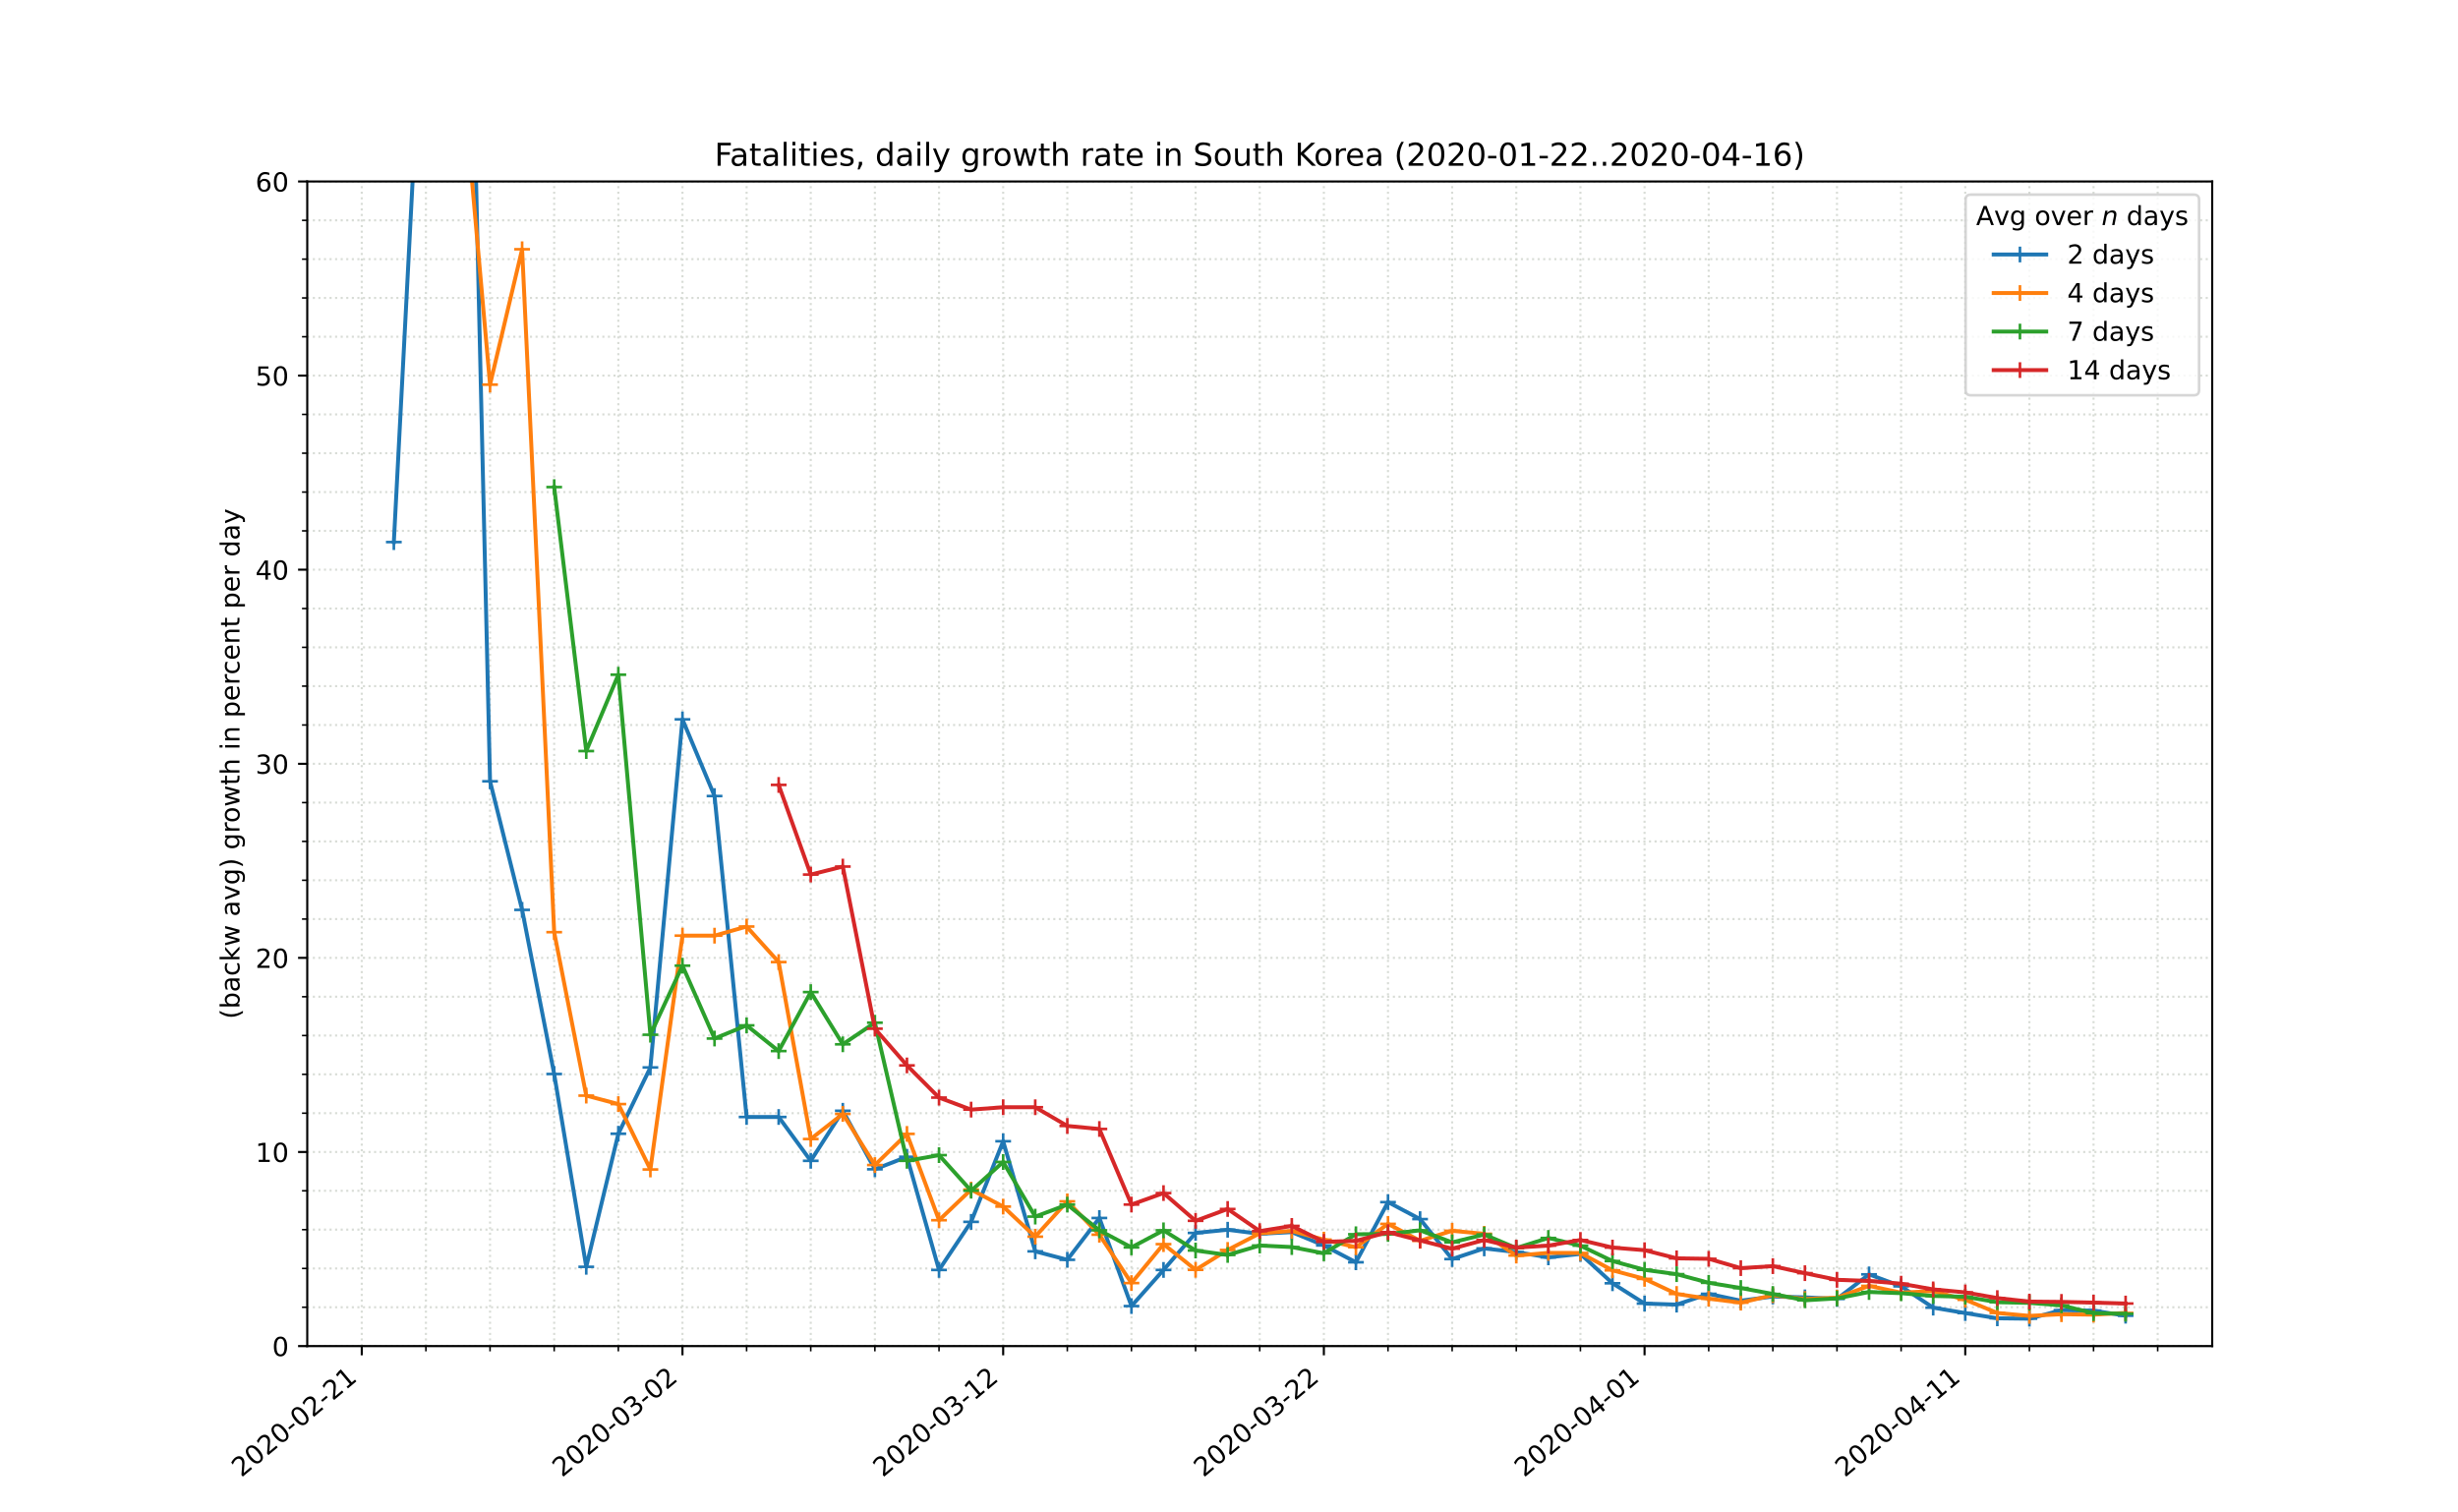 <?xml version="1.0" encoding="utf-8" standalone="no"?>
<!DOCTYPE svg PUBLIC "-//W3C//DTD SVG 1.1//EN"
  "http://www.w3.org/Graphics/SVG/1.1/DTD/svg11.dtd">
<!-- Created with matplotlib (https://matplotlib.org/) -->
<svg height="576pt" version="1.1" viewBox="0 0 936 576" width="936pt" xmlns="http://www.w3.org/2000/svg" xmlns:xlink="http://www.w3.org/1999/xlink">
 <defs>
  <style type="text/css">
*{stroke-linecap:butt;stroke-linejoin:round;}
  </style>
 </defs>
 <g id="figure_1">
  <g id="patch_1">
   <path d="M 0 576 
L 936 576 
L 936 0 
L 0 0 
z
" style="fill:#ffffff;"/>
  </g>
  <g id="axes_1">
   <g id="patch_2">
    <path d="M 117 512.64 
L 842.4 512.64 
L 842.4 69.12 
L 117 69.12 
z
" style="fill:#ffffff;"/>
   </g>
   <g id="matplotlib.axis_1">
    <g id="xtick_1">
     <g id="line2d_1">
      <path clip-path="url(#p38fca61b97)" d="M 137.761 512.64 
L 137.761 69.12 
" style="fill:none;stroke:#d8dcd6;stroke-dasharray:0.8,1.32;stroke-dashoffset:0;stroke-width:0.8;"/>
     </g>
     <g id="line2d_2">
      <defs>
       <path d="M 0 0 
L 0 3.5 
" id="maea22d4c1f" style="stroke:#000000;stroke-width:0.8;"/>
      </defs>
      <g>
       <use style="stroke:#000000;stroke-width:0.8;" x="137.761" xlink:href="#maea22d4c1f" y="512.64"/>
      </g>
     </g>
     <g id="text_1">
      <!-- 2020-02-21 -->
      <defs>
       <path d="M 19.188 8.297 
L 53.609 8.297 
L 53.609 0 
L 7.328 0 
L 7.328 8.297 
Q 12.938 14.109 22.625 23.891 
Q 32.328 33.688 34.812 36.531 
Q 39.547 41.844 41.422 45.531 
Q 43.312 49.219 43.312 52.781 
Q 43.312 58.594 39.234 62.25 
Q 35.156 65.922 28.609 65.922 
Q 23.969 65.922 18.812 64.312 
Q 13.672 62.703 7.812 59.422 
L 7.812 69.391 
Q 13.766 71.781 18.938 73 
Q 24.125 74.219 28.422 74.219 
Q 39.75 74.219 46.484 68.547 
Q 53.219 62.891 53.219 53.422 
Q 53.219 48.922 51.531 44.891 
Q 49.859 40.875 45.406 35.406 
Q 44.188 33.984 37.641 27.219 
Q 31.109 20.453 19.188 8.297 
z
" id="DejaVuSans-50"/>
       <path d="M 31.781 66.406 
Q 24.172 66.406 20.328 58.906 
Q 16.5 51.422 16.5 36.375 
Q 16.5 21.391 20.328 13.891 
Q 24.172 6.391 31.781 6.391 
Q 39.453 6.391 43.281 13.891 
Q 47.125 21.391 47.125 36.375 
Q 47.125 51.422 43.281 58.906 
Q 39.453 66.406 31.781 66.406 
z
M 31.781 74.219 
Q 44.047 74.219 50.516 64.516 
Q 56.984 54.828 56.984 36.375 
Q 56.984 17.969 50.516 8.266 
Q 44.047 -1.422 31.781 -1.422 
Q 19.531 -1.422 13.062 8.266 
Q 6.594 17.969 6.594 36.375 
Q 6.594 54.828 13.062 64.516 
Q 19.531 74.219 31.781 74.219 
z
" id="DejaVuSans-48"/>
       <path d="M 4.891 31.391 
L 31.203 31.391 
L 31.203 23.391 
L 4.891 23.391 
z
" id="DejaVuSans-45"/>
       <path d="M 12.406 8.297 
L 28.516 8.297 
L 28.516 63.922 
L 10.984 60.406 
L 10.984 69.391 
L 28.422 72.906 
L 38.281 72.906 
L 38.281 8.297 
L 54.391 8.297 
L 54.391 0 
L 12.406 0 
z
" id="DejaVuSans-49"/>
      </defs>
      <g transform="translate(91.905 562.817)rotate(-40)scale(0.1 -0.1)">
       <use xlink:href="#DejaVuSans-50"/>
       <use x="63.623" xlink:href="#DejaVuSans-48"/>
       <use x="127.246" xlink:href="#DejaVuSans-50"/>
       <use x="190.869" xlink:href="#DejaVuSans-48"/>
       <use x="254.492" xlink:href="#DejaVuSans-45"/>
       <use x="290.576" xlink:href="#DejaVuSans-48"/>
       <use x="354.199" xlink:href="#DejaVuSans-50"/>
       <use x="417.822" xlink:href="#DejaVuSans-45"/>
       <use x="453.906" xlink:href="#DejaVuSans-50"/>
       <use x="517.529" xlink:href="#DejaVuSans-49"/>
      </g>
     </g>
    </g>
    <g id="xtick_2">
     <g id="line2d_3">
      <path clip-path="url(#p38fca61b97)" d="M 259.882 512.64 
L 259.882 69.12 
" style="fill:none;stroke:#d8dcd6;stroke-dasharray:0.8,1.32;stroke-dashoffset:0;stroke-width:0.8;"/>
     </g>
     <g id="line2d_4">
      <g>
       <use style="stroke:#000000;stroke-width:0.8;" x="259.882" xlink:href="#maea22d4c1f" y="512.64"/>
      </g>
     </g>
     <g id="text_2">
      <!-- 2020-03-02 -->
      <defs>
       <path d="M 40.578 39.312 
Q 47.656 37.797 51.625 33 
Q 55.609 28.219 55.609 21.188 
Q 55.609 10.406 48.188 4.484 
Q 40.766 -1.422 27.094 -1.422 
Q 22.516 -1.422 17.656 -0.516 
Q 12.797 0.391 7.625 2.203 
L 7.625 11.719 
Q 11.719 9.328 16.594 8.109 
Q 21.484 6.891 26.812 6.891 
Q 36.078 6.891 40.938 10.547 
Q 45.797 14.203 45.797 21.188 
Q 45.797 27.641 41.281 31.266 
Q 36.766 34.906 28.719 34.906 
L 20.219 34.906 
L 20.219 43.016 
L 29.109 43.016 
Q 36.375 43.016 40.234 45.922 
Q 44.094 48.828 44.094 54.297 
Q 44.094 59.906 40.109 62.906 
Q 36.141 65.922 28.719 65.922 
Q 24.656 65.922 20.016 65.031 
Q 15.375 64.156 9.812 62.312 
L 9.812 71.094 
Q 15.438 72.656 20.344 73.438 
Q 25.25 74.219 29.594 74.219 
Q 40.828 74.219 47.359 69.109 
Q 53.906 64.016 53.906 55.328 
Q 53.906 49.266 50.438 45.094 
Q 46.969 40.922 40.578 39.312 
z
" id="DejaVuSans-51"/>
      </defs>
      <g transform="translate(214.026 562.817)rotate(-40)scale(0.1 -0.1)">
       <use xlink:href="#DejaVuSans-50"/>
       <use x="63.623" xlink:href="#DejaVuSans-48"/>
       <use x="127.246" xlink:href="#DejaVuSans-50"/>
       <use x="190.869" xlink:href="#DejaVuSans-48"/>
       <use x="254.492" xlink:href="#DejaVuSans-45"/>
       <use x="290.576" xlink:href="#DejaVuSans-48"/>
       <use x="354.199" xlink:href="#DejaVuSans-51"/>
       <use x="417.822" xlink:href="#DejaVuSans-45"/>
       <use x="453.906" xlink:href="#DejaVuSans-48"/>
       <use x="517.529" xlink:href="#DejaVuSans-50"/>
      </g>
     </g>
    </g>
    <g id="xtick_3">
     <g id="line2d_5">
      <path clip-path="url(#p38fca61b97)" d="M 382.003 512.64 
L 382.003 69.12 
" style="fill:none;stroke:#d8dcd6;stroke-dasharray:0.8,1.32;stroke-dashoffset:0;stroke-width:0.8;"/>
     </g>
     <g id="line2d_6">
      <g>
       <use style="stroke:#000000;stroke-width:0.8;" x="382.003" xlink:href="#maea22d4c1f" y="512.64"/>
      </g>
     </g>
     <g id="text_3">
      <!-- 2020-03-12 -->
      <g transform="translate(336.147 562.817)rotate(-40)scale(0.1 -0.1)">
       <use xlink:href="#DejaVuSans-50"/>
       <use x="63.623" xlink:href="#DejaVuSans-48"/>
       <use x="127.246" xlink:href="#DejaVuSans-50"/>
       <use x="190.869" xlink:href="#DejaVuSans-48"/>
       <use x="254.492" xlink:href="#DejaVuSans-45"/>
       <use x="290.576" xlink:href="#DejaVuSans-48"/>
       <use x="354.199" xlink:href="#DejaVuSans-51"/>
       <use x="417.822" xlink:href="#DejaVuSans-45"/>
       <use x="453.906" xlink:href="#DejaVuSans-49"/>
       <use x="517.529" xlink:href="#DejaVuSans-50"/>
      </g>
     </g>
    </g>
    <g id="xtick_4">
     <g id="line2d_7">
      <path clip-path="url(#p38fca61b97)" d="M 504.124 512.64 
L 504.124 69.12 
" style="fill:none;stroke:#d8dcd6;stroke-dasharray:0.8,1.32;stroke-dashoffset:0;stroke-width:0.8;"/>
     </g>
     <g id="line2d_8">
      <g>
       <use style="stroke:#000000;stroke-width:0.8;" x="504.124" xlink:href="#maea22d4c1f" y="512.64"/>
      </g>
     </g>
     <g id="text_4">
      <!-- 2020-03-22 -->
      <g transform="translate(458.268 562.817)rotate(-40)scale(0.1 -0.1)">
       <use xlink:href="#DejaVuSans-50"/>
       <use x="63.623" xlink:href="#DejaVuSans-48"/>
       <use x="127.246" xlink:href="#DejaVuSans-50"/>
       <use x="190.869" xlink:href="#DejaVuSans-48"/>
       <use x="254.492" xlink:href="#DejaVuSans-45"/>
       <use x="290.576" xlink:href="#DejaVuSans-48"/>
       <use x="354.199" xlink:href="#DejaVuSans-51"/>
       <use x="417.822" xlink:href="#DejaVuSans-45"/>
       <use x="453.906" xlink:href="#DejaVuSans-50"/>
       <use x="517.529" xlink:href="#DejaVuSans-50"/>
      </g>
     </g>
    </g>
    <g id="xtick_5">
     <g id="line2d_9">
      <path clip-path="url(#p38fca61b97)" d="M 626.245 512.64 
L 626.245 69.12 
" style="fill:none;stroke:#d8dcd6;stroke-dasharray:0.8,1.32;stroke-dashoffset:0;stroke-width:0.8;"/>
     </g>
     <g id="line2d_10">
      <g>
       <use style="stroke:#000000;stroke-width:0.8;" x="626.245" xlink:href="#maea22d4c1f" y="512.64"/>
      </g>
     </g>
     <g id="text_5">
      <!-- 2020-04-01 -->
      <defs>
       <path d="M 37.797 64.312 
L 12.891 25.391 
L 37.797 25.391 
z
M 35.203 72.906 
L 47.609 72.906 
L 47.609 25.391 
L 58.016 25.391 
L 58.016 17.188 
L 47.609 17.188 
L 47.609 0 
L 37.797 0 
L 37.797 17.188 
L 4.891 17.188 
L 4.891 26.703 
z
" id="DejaVuSans-52"/>
      </defs>
      <g transform="translate(580.39 562.817)rotate(-40)scale(0.1 -0.1)">
       <use xlink:href="#DejaVuSans-50"/>
       <use x="63.623" xlink:href="#DejaVuSans-48"/>
       <use x="127.246" xlink:href="#DejaVuSans-50"/>
       <use x="190.869" xlink:href="#DejaVuSans-48"/>
       <use x="254.492" xlink:href="#DejaVuSans-45"/>
       <use x="290.576" xlink:href="#DejaVuSans-48"/>
       <use x="354.199" xlink:href="#DejaVuSans-52"/>
       <use x="417.822" xlink:href="#DejaVuSans-45"/>
       <use x="453.906" xlink:href="#DejaVuSans-48"/>
       <use x="517.529" xlink:href="#DejaVuSans-49"/>
      </g>
     </g>
    </g>
    <g id="xtick_6">
     <g id="line2d_11">
      <path clip-path="url(#p38fca61b97)" d="M 748.367 512.64 
L 748.367 69.12 
" style="fill:none;stroke:#d8dcd6;stroke-dasharray:0.8,1.32;stroke-dashoffset:0;stroke-width:0.8;"/>
     </g>
     <g id="line2d_12">
      <g>
       <use style="stroke:#000000;stroke-width:0.8;" x="748.367" xlink:href="#maea22d4c1f" y="512.64"/>
      </g>
     </g>
     <g id="text_6">
      <!-- 2020-04-11 -->
      <g transform="translate(702.511 562.817)rotate(-40)scale(0.1 -0.1)">
       <use xlink:href="#DejaVuSans-50"/>
       <use x="63.623" xlink:href="#DejaVuSans-48"/>
       <use x="127.246" xlink:href="#DejaVuSans-50"/>
       <use x="190.869" xlink:href="#DejaVuSans-48"/>
       <use x="254.492" xlink:href="#DejaVuSans-45"/>
       <use x="290.576" xlink:href="#DejaVuSans-48"/>
       <use x="354.199" xlink:href="#DejaVuSans-52"/>
       <use x="417.822" xlink:href="#DejaVuSans-45"/>
       <use x="453.906" xlink:href="#DejaVuSans-49"/>
       <use x="517.529" xlink:href="#DejaVuSans-49"/>
      </g>
     </g>
    </g>
    <g id="xtick_7">
     <g id="line2d_13">
      <path clip-path="url(#p38fca61b97)" d="M 162.185 512.64 
L 162.185 69.12 
" style="fill:none;stroke:#d8dcd6;stroke-dasharray:0.8,1.32;stroke-dashoffset:0;stroke-width:0.8;"/>
     </g>
     <g id="line2d_14">
      <defs>
       <path d="M 0 0 
L 0 2 
" id="mec0769800d" style="stroke:#000000;stroke-width:0.6;"/>
      </defs>
      <g>
       <use style="stroke:#000000;stroke-width:0.6;" x="162.185" xlink:href="#mec0769800d" y="512.64"/>
      </g>
     </g>
    </g>
    <g id="xtick_8">
     <g id="line2d_15">
      <path clip-path="url(#p38fca61b97)" d="M 186.609 512.64 
L 186.609 69.12 
" style="fill:none;stroke:#d8dcd6;stroke-dasharray:0.8,1.32;stroke-dashoffset:0;stroke-width:0.8;"/>
     </g>
     <g id="line2d_16">
      <g>
       <use style="stroke:#000000;stroke-width:0.6;" x="186.609" xlink:href="#mec0769800d" y="512.64"/>
      </g>
     </g>
    </g>
    <g id="xtick_9">
     <g id="line2d_17">
      <path clip-path="url(#p38fca61b97)" d="M 211.033 512.64 
L 211.033 69.12 
" style="fill:none;stroke:#d8dcd6;stroke-dasharray:0.8,1.32;stroke-dashoffset:0;stroke-width:0.8;"/>
     </g>
     <g id="line2d_18">
      <g>
       <use style="stroke:#000000;stroke-width:0.6;" x="211.033" xlink:href="#mec0769800d" y="512.64"/>
      </g>
     </g>
    </g>
    <g id="xtick_10">
     <g id="line2d_19">
      <path clip-path="url(#p38fca61b97)" d="M 235.458 512.64 
L 235.458 69.12 
" style="fill:none;stroke:#d8dcd6;stroke-dasharray:0.8,1.32;stroke-dashoffset:0;stroke-width:0.8;"/>
     </g>
     <g id="line2d_20">
      <g>
       <use style="stroke:#000000;stroke-width:0.6;" x="235.458" xlink:href="#mec0769800d" y="512.64"/>
      </g>
     </g>
    </g>
    <g id="xtick_11">
     <g id="line2d_21">
      <path clip-path="url(#p38fca61b97)" d="M 284.306 512.64 
L 284.306 69.12 
" style="fill:none;stroke:#d8dcd6;stroke-dasharray:0.8,1.32;stroke-dashoffset:0;stroke-width:0.8;"/>
     </g>
     <g id="line2d_22">
      <g>
       <use style="stroke:#000000;stroke-width:0.6;" x="284.306" xlink:href="#mec0769800d" y="512.64"/>
      </g>
     </g>
    </g>
    <g id="xtick_12">
     <g id="line2d_23">
      <path clip-path="url(#p38fca61b97)" d="M 308.73 512.64 
L 308.73 69.12 
" style="fill:none;stroke:#d8dcd6;stroke-dasharray:0.8,1.32;stroke-dashoffset:0;stroke-width:0.8;"/>
     </g>
     <g id="line2d_24">
      <g>
       <use style="stroke:#000000;stroke-width:0.6;" x="308.73" xlink:href="#mec0769800d" y="512.64"/>
      </g>
     </g>
    </g>
    <g id="xtick_13">
     <g id="line2d_25">
      <path clip-path="url(#p38fca61b97)" d="M 333.155 512.64 
L 333.155 69.12 
" style="fill:none;stroke:#d8dcd6;stroke-dasharray:0.8,1.32;stroke-dashoffset:0;stroke-width:0.8;"/>
     </g>
     <g id="line2d_26">
      <g>
       <use style="stroke:#000000;stroke-width:0.6;" x="333.155" xlink:href="#mec0769800d" y="512.64"/>
      </g>
     </g>
    </g>
    <g id="xtick_14">
     <g id="line2d_27">
      <path clip-path="url(#p38fca61b97)" d="M 357.579 512.64 
L 357.579 69.12 
" style="fill:none;stroke:#d8dcd6;stroke-dasharray:0.8,1.32;stroke-dashoffset:0;stroke-width:0.8;"/>
     </g>
     <g id="line2d_28">
      <g>
       <use style="stroke:#000000;stroke-width:0.6;" x="357.579" xlink:href="#mec0769800d" y="512.64"/>
      </g>
     </g>
    </g>
    <g id="xtick_15">
     <g id="line2d_29">
      <path clip-path="url(#p38fca61b97)" d="M 406.427 512.64 
L 406.427 69.12 
" style="fill:none;stroke:#d8dcd6;stroke-dasharray:0.8,1.32;stroke-dashoffset:0;stroke-width:0.8;"/>
     </g>
     <g id="line2d_30">
      <g>
       <use style="stroke:#000000;stroke-width:0.6;" x="406.427" xlink:href="#mec0769800d" y="512.64"/>
      </g>
     </g>
    </g>
    <g id="xtick_16">
     <g id="line2d_31">
      <path clip-path="url(#p38fca61b97)" d="M 430.852 512.64 
L 430.852 69.12 
" style="fill:none;stroke:#d8dcd6;stroke-dasharray:0.8,1.32;stroke-dashoffset:0;stroke-width:0.8;"/>
     </g>
     <g id="line2d_32">
      <g>
       <use style="stroke:#000000;stroke-width:0.6;" x="430.852" xlink:href="#mec0769800d" y="512.64"/>
      </g>
     </g>
    </g>
    <g id="xtick_17">
     <g id="line2d_33">
      <path clip-path="url(#p38fca61b97)" d="M 455.276 512.64 
L 455.276 69.12 
" style="fill:none;stroke:#d8dcd6;stroke-dasharray:0.8,1.32;stroke-dashoffset:0;stroke-width:0.8;"/>
     </g>
     <g id="line2d_34">
      <g>
       <use style="stroke:#000000;stroke-width:0.6;" x="455.276" xlink:href="#mec0769800d" y="512.64"/>
      </g>
     </g>
    </g>
    <g id="xtick_18">
     <g id="line2d_35">
      <path clip-path="url(#p38fca61b97)" d="M 479.7 512.64 
L 479.7 69.12 
" style="fill:none;stroke:#d8dcd6;stroke-dasharray:0.8,1.32;stroke-dashoffset:0;stroke-width:0.8;"/>
     </g>
     <g id="line2d_36">
      <g>
       <use style="stroke:#000000;stroke-width:0.6;" x="479.7" xlink:href="#mec0769800d" y="512.64"/>
      </g>
     </g>
    </g>
    <g id="xtick_19">
     <g id="line2d_37">
      <path clip-path="url(#p38fca61b97)" d="M 528.548 512.64 
L 528.548 69.12 
" style="fill:none;stroke:#d8dcd6;stroke-dasharray:0.8,1.32;stroke-dashoffset:0;stroke-width:0.8;"/>
     </g>
     <g id="line2d_38">
      <g>
       <use style="stroke:#000000;stroke-width:0.6;" x="528.548" xlink:href="#mec0769800d" y="512.64"/>
      </g>
     </g>
    </g>
    <g id="xtick_20">
     <g id="line2d_39">
      <path clip-path="url(#p38fca61b97)" d="M 552.973 512.64 
L 552.973 69.12 
" style="fill:none;stroke:#d8dcd6;stroke-dasharray:0.8,1.32;stroke-dashoffset:0;stroke-width:0.8;"/>
     </g>
     <g id="line2d_40">
      <g>
       <use style="stroke:#000000;stroke-width:0.6;" x="552.973" xlink:href="#mec0769800d" y="512.64"/>
      </g>
     </g>
    </g>
    <g id="xtick_21">
     <g id="line2d_41">
      <path clip-path="url(#p38fca61b97)" d="M 577.397 512.64 
L 577.397 69.12 
" style="fill:none;stroke:#d8dcd6;stroke-dasharray:0.8,1.32;stroke-dashoffset:0;stroke-width:0.8;"/>
     </g>
     <g id="line2d_42">
      <g>
       <use style="stroke:#000000;stroke-width:0.6;" x="577.397" xlink:href="#mec0769800d" y="512.64"/>
      </g>
     </g>
    </g>
    <g id="xtick_22">
     <g id="line2d_43">
      <path clip-path="url(#p38fca61b97)" d="M 601.821 512.64 
L 601.821 69.12 
" style="fill:none;stroke:#d8dcd6;stroke-dasharray:0.8,1.32;stroke-dashoffset:0;stroke-width:0.8;"/>
     </g>
     <g id="line2d_44">
      <g>
       <use style="stroke:#000000;stroke-width:0.6;" x="601.821" xlink:href="#mec0769800d" y="512.64"/>
      </g>
     </g>
    </g>
    <g id="xtick_23">
     <g id="line2d_45">
      <path clip-path="url(#p38fca61b97)" d="M 650.67 512.64 
L 650.67 69.12 
" style="fill:none;stroke:#d8dcd6;stroke-dasharray:0.8,1.32;stroke-dashoffset:0;stroke-width:0.8;"/>
     </g>
     <g id="line2d_46">
      <g>
       <use style="stroke:#000000;stroke-width:0.6;" x="650.67" xlink:href="#mec0769800d" y="512.64"/>
      </g>
     </g>
    </g>
    <g id="xtick_24">
     <g id="line2d_47">
      <path clip-path="url(#p38fca61b97)" d="M 675.094 512.64 
L 675.094 69.12 
" style="fill:none;stroke:#d8dcd6;stroke-dasharray:0.8,1.32;stroke-dashoffset:0;stroke-width:0.8;"/>
     </g>
     <g id="line2d_48">
      <g>
       <use style="stroke:#000000;stroke-width:0.6;" x="675.094" xlink:href="#mec0769800d" y="512.64"/>
      </g>
     </g>
    </g>
    <g id="xtick_25">
     <g id="line2d_49">
      <path clip-path="url(#p38fca61b97)" d="M 699.518 512.64 
L 699.518 69.12 
" style="fill:none;stroke:#d8dcd6;stroke-dasharray:0.8,1.32;stroke-dashoffset:0;stroke-width:0.8;"/>
     </g>
     <g id="line2d_50">
      <g>
       <use style="stroke:#000000;stroke-width:0.6;" x="699.518" xlink:href="#mec0769800d" y="512.64"/>
      </g>
     </g>
    </g>
    <g id="xtick_26">
     <g id="line2d_51">
      <path clip-path="url(#p38fca61b97)" d="M 723.942 512.64 
L 723.942 69.12 
" style="fill:none;stroke:#d8dcd6;stroke-dasharray:0.8,1.32;stroke-dashoffset:0;stroke-width:0.8;"/>
     </g>
     <g id="line2d_52">
      <g>
       <use style="stroke:#000000;stroke-width:0.6;" x="723.942" xlink:href="#mec0769800d" y="512.64"/>
      </g>
     </g>
    </g>
    <g id="xtick_27">
     <g id="line2d_53">
      <path clip-path="url(#p38fca61b97)" d="M 772.791 512.64 
L 772.791 69.12 
" style="fill:none;stroke:#d8dcd6;stroke-dasharray:0.8,1.32;stroke-dashoffset:0;stroke-width:0.8;"/>
     </g>
     <g id="line2d_54">
      <g>
       <use style="stroke:#000000;stroke-width:0.6;" x="772.791" xlink:href="#mec0769800d" y="512.64"/>
      </g>
     </g>
    </g>
    <g id="xtick_28">
     <g id="line2d_55">
      <path clip-path="url(#p38fca61b97)" d="M 797.215 512.64 
L 797.215 69.12 
" style="fill:none;stroke:#d8dcd6;stroke-dasharray:0.8,1.32;stroke-dashoffset:0;stroke-width:0.8;"/>
     </g>
     <g id="line2d_56">
      <g>
       <use style="stroke:#000000;stroke-width:0.6;" x="797.215" xlink:href="#mec0769800d" y="512.64"/>
      </g>
     </g>
    </g>
    <g id="xtick_29">
     <g id="line2d_57">
      <path clip-path="url(#p38fca61b97)" d="M 821.639 512.64 
L 821.639 69.12 
" style="fill:none;stroke:#d8dcd6;stroke-dasharray:0.8,1.32;stroke-dashoffset:0;stroke-width:0.8;"/>
     </g>
     <g id="line2d_58">
      <g>
       <use style="stroke:#000000;stroke-width:0.6;" x="821.639" xlink:href="#mec0769800d" y="512.64"/>
      </g>
     </g>
    </g>
   </g>
   <g id="matplotlib.axis_2">
    <g id="ytick_1">
     <g id="line2d_59">
      <path clip-path="url(#p38fca61b97)" d="M 117 512.64 
L 842.4 512.64 
" style="fill:none;stroke:#d8dcd6;stroke-dasharray:0.8,1.32;stroke-dashoffset:0;stroke-width:0.8;"/>
     </g>
     <g id="line2d_60">
      <defs>
       <path d="M 0 0 
L -3.5 0 
" id="m6767630370" style="stroke:#000000;stroke-width:0.8;"/>
      </defs>
      <g>
       <use style="stroke:#000000;stroke-width:0.8;" x="117" xlink:href="#m6767630370" y="512.64"/>
      </g>
     </g>
     <g id="text_7">
      <!-- 0 -->
      <g transform="translate(103.638 516.439)scale(0.1 -0.1)">
       <use xlink:href="#DejaVuSans-48"/>
      </g>
     </g>
    </g>
    <g id="ytick_2">
     <g id="line2d_61">
      <path clip-path="url(#p38fca61b97)" d="M 117 438.72 
L 842.4 438.72 
" style="fill:none;stroke:#d8dcd6;stroke-dasharray:0.8,1.32;stroke-dashoffset:0;stroke-width:0.8;"/>
     </g>
     <g id="line2d_62">
      <g>
       <use style="stroke:#000000;stroke-width:0.8;" x="117" xlink:href="#m6767630370" y="438.72"/>
      </g>
     </g>
     <g id="text_8">
      <!-- 10 -->
      <g transform="translate(97.275 442.519)scale(0.1 -0.1)">
       <use xlink:href="#DejaVuSans-49"/>
       <use x="63.623" xlink:href="#DejaVuSans-48"/>
      </g>
     </g>
    </g>
    <g id="ytick_3">
     <g id="line2d_63">
      <path clip-path="url(#p38fca61b97)" d="M 117 364.8 
L 842.4 364.8 
" style="fill:none;stroke:#d8dcd6;stroke-dasharray:0.8,1.32;stroke-dashoffset:0;stroke-width:0.8;"/>
     </g>
     <g id="line2d_64">
      <g>
       <use style="stroke:#000000;stroke-width:0.8;" x="117" xlink:href="#m6767630370" y="364.8"/>
      </g>
     </g>
     <g id="text_9">
      <!-- 20 -->
      <g transform="translate(97.275 368.599)scale(0.1 -0.1)">
       <use xlink:href="#DejaVuSans-50"/>
       <use x="63.623" xlink:href="#DejaVuSans-48"/>
      </g>
     </g>
    </g>
    <g id="ytick_4">
     <g id="line2d_65">
      <path clip-path="url(#p38fca61b97)" d="M 117 290.88 
L 842.4 290.88 
" style="fill:none;stroke:#d8dcd6;stroke-dasharray:0.8,1.32;stroke-dashoffset:0;stroke-width:0.8;"/>
     </g>
     <g id="line2d_66">
      <g>
       <use style="stroke:#000000;stroke-width:0.8;" x="117" xlink:href="#m6767630370" y="290.88"/>
      </g>
     </g>
     <g id="text_10">
      <!-- 30 -->
      <g transform="translate(97.275 294.679)scale(0.1 -0.1)">
       <use xlink:href="#DejaVuSans-51"/>
       <use x="63.623" xlink:href="#DejaVuSans-48"/>
      </g>
     </g>
    </g>
    <g id="ytick_5">
     <g id="line2d_67">
      <path clip-path="url(#p38fca61b97)" d="M 117 216.96 
L 842.4 216.96 
" style="fill:none;stroke:#d8dcd6;stroke-dasharray:0.8,1.32;stroke-dashoffset:0;stroke-width:0.8;"/>
     </g>
     <g id="line2d_68">
      <g>
       <use style="stroke:#000000;stroke-width:0.8;" x="117" xlink:href="#m6767630370" y="216.96"/>
      </g>
     </g>
     <g id="text_11">
      <!-- 40 -->
      <g transform="translate(97.275 220.759)scale(0.1 -0.1)">
       <use xlink:href="#DejaVuSans-52"/>
       <use x="63.623" xlink:href="#DejaVuSans-48"/>
      </g>
     </g>
    </g>
    <g id="ytick_6">
     <g id="line2d_69">
      <path clip-path="url(#p38fca61b97)" d="M 117 143.04 
L 842.4 143.04 
" style="fill:none;stroke:#d8dcd6;stroke-dasharray:0.8,1.32;stroke-dashoffset:0;stroke-width:0.8;"/>
     </g>
     <g id="line2d_70">
      <g>
       <use style="stroke:#000000;stroke-width:0.8;" x="117" xlink:href="#m6767630370" y="143.04"/>
      </g>
     </g>
     <g id="text_12">
      <!-- 50 -->
      <defs>
       <path d="M 10.797 72.906 
L 49.516 72.906 
L 49.516 64.594 
L 19.828 64.594 
L 19.828 46.734 
Q 21.969 47.469 24.109 47.828 
Q 26.266 48.188 28.422 48.188 
Q 40.625 48.188 47.75 41.5 
Q 54.891 34.812 54.891 23.391 
Q 54.891 11.625 47.562 5.094 
Q 40.234 -1.422 26.906 -1.422 
Q 22.312 -1.422 17.547 -0.641 
Q 12.797 0.141 7.719 1.703 
L 7.719 11.625 
Q 12.109 9.234 16.797 8.062 
Q 21.484 6.891 26.703 6.891 
Q 35.156 6.891 40.078 11.328 
Q 45.016 15.766 45.016 23.391 
Q 45.016 31 40.078 35.438 
Q 35.156 39.891 26.703 39.891 
Q 22.75 39.891 18.812 39.016 
Q 14.891 38.141 10.797 36.281 
z
" id="DejaVuSans-53"/>
      </defs>
      <g transform="translate(97.275 146.839)scale(0.1 -0.1)">
       <use xlink:href="#DejaVuSans-53"/>
       <use x="63.623" xlink:href="#DejaVuSans-48"/>
      </g>
     </g>
    </g>
    <g id="ytick_7">
     <g id="line2d_71">
      <path clip-path="url(#p38fca61b97)" d="M 117 69.12 
L 842.4 69.12 
" style="fill:none;stroke:#d8dcd6;stroke-dasharray:0.8,1.32;stroke-dashoffset:0;stroke-width:0.8;"/>
     </g>
     <g id="line2d_72">
      <g>
       <use style="stroke:#000000;stroke-width:0.8;" x="117" xlink:href="#m6767630370" y="69.12"/>
      </g>
     </g>
     <g id="text_13">
      <!-- 60 -->
      <defs>
       <path d="M 33.016 40.375 
Q 26.375 40.375 22.484 35.828 
Q 18.609 31.297 18.609 23.391 
Q 18.609 15.531 22.484 10.953 
Q 26.375 6.391 33.016 6.391 
Q 39.656 6.391 43.531 10.953 
Q 47.406 15.531 47.406 23.391 
Q 47.406 31.297 43.531 35.828 
Q 39.656 40.375 33.016 40.375 
z
M 52.594 71.297 
L 52.594 62.312 
Q 48.875 64.062 45.094 64.984 
Q 41.312 65.922 37.594 65.922 
Q 27.828 65.922 22.672 59.328 
Q 17.531 52.734 16.797 39.406 
Q 19.672 43.656 24.016 45.922 
Q 28.375 48.188 33.594 48.188 
Q 44.578 48.188 50.953 41.516 
Q 57.328 34.859 57.328 23.391 
Q 57.328 12.156 50.688 5.359 
Q 44.047 -1.422 33.016 -1.422 
Q 20.359 -1.422 13.672 8.266 
Q 6.984 17.969 6.984 36.375 
Q 6.984 53.656 15.188 63.938 
Q 23.391 74.219 37.203 74.219 
Q 40.922 74.219 44.703 73.484 
Q 48.484 72.75 52.594 71.297 
z
" id="DejaVuSans-54"/>
      </defs>
      <g transform="translate(97.275 72.919)scale(0.1 -0.1)">
       <use xlink:href="#DejaVuSans-54"/>
       <use x="63.623" xlink:href="#DejaVuSans-48"/>
      </g>
     </g>
    </g>
    <g id="ytick_8">
     <g id="line2d_73">
      <path clip-path="url(#p38fca61b97)" d="M 117 497.856 
L 842.4 497.856 
" style="fill:none;stroke:#d8dcd6;stroke-dasharray:0.8,1.32;stroke-dashoffset:0;stroke-width:0.8;"/>
     </g>
     <g id="line2d_74">
      <defs>
       <path d="M 0 0 
L -2 0 
" id="m6cf3e6238c" style="stroke:#000000;stroke-width:0.6;"/>
      </defs>
      <g>
       <use style="stroke:#000000;stroke-width:0.6;" x="117" xlink:href="#m6cf3e6238c" y="497.856"/>
      </g>
     </g>
    </g>
    <g id="ytick_9">
     <g id="line2d_75">
      <path clip-path="url(#p38fca61b97)" d="M 117 483.072 
L 842.4 483.072 
" style="fill:none;stroke:#d8dcd6;stroke-dasharray:0.8,1.32;stroke-dashoffset:0;stroke-width:0.8;"/>
     </g>
     <g id="line2d_76">
      <g>
       <use style="stroke:#000000;stroke-width:0.6;" x="117" xlink:href="#m6cf3e6238c" y="483.072"/>
      </g>
     </g>
    </g>
    <g id="ytick_10">
     <g id="line2d_77">
      <path clip-path="url(#p38fca61b97)" d="M 117 468.288 
L 842.4 468.288 
" style="fill:none;stroke:#d8dcd6;stroke-dasharray:0.8,1.32;stroke-dashoffset:0;stroke-width:0.8;"/>
     </g>
     <g id="line2d_78">
      <g>
       <use style="stroke:#000000;stroke-width:0.6;" x="117" xlink:href="#m6cf3e6238c" y="468.288"/>
      </g>
     </g>
    </g>
    <g id="ytick_11">
     <g id="line2d_79">
      <path clip-path="url(#p38fca61b97)" d="M 117 453.504 
L 842.4 453.504 
" style="fill:none;stroke:#d8dcd6;stroke-dasharray:0.8,1.32;stroke-dashoffset:0;stroke-width:0.8;"/>
     </g>
     <g id="line2d_80">
      <g>
       <use style="stroke:#000000;stroke-width:0.6;" x="117" xlink:href="#m6cf3e6238c" y="453.504"/>
      </g>
     </g>
    </g>
    <g id="ytick_12">
     <g id="line2d_81">
      <path clip-path="url(#p38fca61b97)" d="M 117 423.936 
L 842.4 423.936 
" style="fill:none;stroke:#d8dcd6;stroke-dasharray:0.8,1.32;stroke-dashoffset:0;stroke-width:0.8;"/>
     </g>
     <g id="line2d_82">
      <g>
       <use style="stroke:#000000;stroke-width:0.6;" x="117" xlink:href="#m6cf3e6238c" y="423.936"/>
      </g>
     </g>
    </g>
    <g id="ytick_13">
     <g id="line2d_83">
      <path clip-path="url(#p38fca61b97)" d="M 117 409.152 
L 842.4 409.152 
" style="fill:none;stroke:#d8dcd6;stroke-dasharray:0.8,1.32;stroke-dashoffset:0;stroke-width:0.8;"/>
     </g>
     <g id="line2d_84">
      <g>
       <use style="stroke:#000000;stroke-width:0.6;" x="117" xlink:href="#m6cf3e6238c" y="409.152"/>
      </g>
     </g>
    </g>
    <g id="ytick_14">
     <g id="line2d_85">
      <path clip-path="url(#p38fca61b97)" d="M 117 394.368 
L 842.4 394.368 
" style="fill:none;stroke:#d8dcd6;stroke-dasharray:0.8,1.32;stroke-dashoffset:0;stroke-width:0.8;"/>
     </g>
     <g id="line2d_86">
      <g>
       <use style="stroke:#000000;stroke-width:0.6;" x="117" xlink:href="#m6cf3e6238c" y="394.368"/>
      </g>
     </g>
    </g>
    <g id="ytick_15">
     <g id="line2d_87">
      <path clip-path="url(#p38fca61b97)" d="M 117 379.584 
L 842.4 379.584 
" style="fill:none;stroke:#d8dcd6;stroke-dasharray:0.8,1.32;stroke-dashoffset:0;stroke-width:0.8;"/>
     </g>
     <g id="line2d_88">
      <g>
       <use style="stroke:#000000;stroke-width:0.6;" x="117" xlink:href="#m6cf3e6238c" y="379.584"/>
      </g>
     </g>
    </g>
    <g id="ytick_16">
     <g id="line2d_89">
      <path clip-path="url(#p38fca61b97)" d="M 117 350.016 
L 842.4 350.016 
" style="fill:none;stroke:#d8dcd6;stroke-dasharray:0.8,1.32;stroke-dashoffset:0;stroke-width:0.8;"/>
     </g>
     <g id="line2d_90">
      <g>
       <use style="stroke:#000000;stroke-width:0.6;" x="117" xlink:href="#m6cf3e6238c" y="350.016"/>
      </g>
     </g>
    </g>
    <g id="ytick_17">
     <g id="line2d_91">
      <path clip-path="url(#p38fca61b97)" d="M 117 335.232 
L 842.4 335.232 
" style="fill:none;stroke:#d8dcd6;stroke-dasharray:0.8,1.32;stroke-dashoffset:0;stroke-width:0.8;"/>
     </g>
     <g id="line2d_92">
      <g>
       <use style="stroke:#000000;stroke-width:0.6;" x="117" xlink:href="#m6cf3e6238c" y="335.232"/>
      </g>
     </g>
    </g>
    <g id="ytick_18">
     <g id="line2d_93">
      <path clip-path="url(#p38fca61b97)" d="M 117 320.448 
L 842.4 320.448 
" style="fill:none;stroke:#d8dcd6;stroke-dasharray:0.8,1.32;stroke-dashoffset:0;stroke-width:0.8;"/>
     </g>
     <g id="line2d_94">
      <g>
       <use style="stroke:#000000;stroke-width:0.6;" x="117" xlink:href="#m6cf3e6238c" y="320.448"/>
      </g>
     </g>
    </g>
    <g id="ytick_19">
     <g id="line2d_95">
      <path clip-path="url(#p38fca61b97)" d="M 117 305.664 
L 842.4 305.664 
" style="fill:none;stroke:#d8dcd6;stroke-dasharray:0.8,1.32;stroke-dashoffset:0;stroke-width:0.8;"/>
     </g>
     <g id="line2d_96">
      <g>
       <use style="stroke:#000000;stroke-width:0.6;" x="117" xlink:href="#m6cf3e6238c" y="305.664"/>
      </g>
     </g>
    </g>
    <g id="ytick_20">
     <g id="line2d_97">
      <path clip-path="url(#p38fca61b97)" d="M 117 276.096 
L 842.4 276.096 
" style="fill:none;stroke:#d8dcd6;stroke-dasharray:0.8,1.32;stroke-dashoffset:0;stroke-width:0.8;"/>
     </g>
     <g id="line2d_98">
      <g>
       <use style="stroke:#000000;stroke-width:0.6;" x="117" xlink:href="#m6cf3e6238c" y="276.096"/>
      </g>
     </g>
    </g>
    <g id="ytick_21">
     <g id="line2d_99">
      <path clip-path="url(#p38fca61b97)" d="M 117 261.312 
L 842.4 261.312 
" style="fill:none;stroke:#d8dcd6;stroke-dasharray:0.8,1.32;stroke-dashoffset:0;stroke-width:0.8;"/>
     </g>
     <g id="line2d_100">
      <g>
       <use style="stroke:#000000;stroke-width:0.6;" x="117" xlink:href="#m6cf3e6238c" y="261.312"/>
      </g>
     </g>
    </g>
    <g id="ytick_22">
     <g id="line2d_101">
      <path clip-path="url(#p38fca61b97)" d="M 117 246.528 
L 842.4 246.528 
" style="fill:none;stroke:#d8dcd6;stroke-dasharray:0.8,1.32;stroke-dashoffset:0;stroke-width:0.8;"/>
     </g>
     <g id="line2d_102">
      <g>
       <use style="stroke:#000000;stroke-width:0.6;" x="117" xlink:href="#m6cf3e6238c" y="246.528"/>
      </g>
     </g>
    </g>
    <g id="ytick_23">
     <g id="line2d_103">
      <path clip-path="url(#p38fca61b97)" d="M 117 231.744 
L 842.4 231.744 
" style="fill:none;stroke:#d8dcd6;stroke-dasharray:0.8,1.32;stroke-dashoffset:0;stroke-width:0.8;"/>
     </g>
     <g id="line2d_104">
      <g>
       <use style="stroke:#000000;stroke-width:0.6;" x="117" xlink:href="#m6cf3e6238c" y="231.744"/>
      </g>
     </g>
    </g>
    <g id="ytick_24">
     <g id="line2d_105">
      <path clip-path="url(#p38fca61b97)" d="M 117 202.176 
L 842.4 202.176 
" style="fill:none;stroke:#d8dcd6;stroke-dasharray:0.8,1.32;stroke-dashoffset:0;stroke-width:0.8;"/>
     </g>
     <g id="line2d_106">
      <g>
       <use style="stroke:#000000;stroke-width:0.6;" x="117" xlink:href="#m6cf3e6238c" y="202.176"/>
      </g>
     </g>
    </g>
    <g id="ytick_25">
     <g id="line2d_107">
      <path clip-path="url(#p38fca61b97)" d="M 117 187.392 
L 842.4 187.392 
" style="fill:none;stroke:#d8dcd6;stroke-dasharray:0.8,1.32;stroke-dashoffset:0;stroke-width:0.8;"/>
     </g>
     <g id="line2d_108">
      <g>
       <use style="stroke:#000000;stroke-width:0.6;" x="117" xlink:href="#m6cf3e6238c" y="187.392"/>
      </g>
     </g>
    </g>
    <g id="ytick_26">
     <g id="line2d_109">
      <path clip-path="url(#p38fca61b97)" d="M 117 172.608 
L 842.4 172.608 
" style="fill:none;stroke:#d8dcd6;stroke-dasharray:0.8,1.32;stroke-dashoffset:0;stroke-width:0.8;"/>
     </g>
     <g id="line2d_110">
      <g>
       <use style="stroke:#000000;stroke-width:0.6;" x="117" xlink:href="#m6cf3e6238c" y="172.608"/>
      </g>
     </g>
    </g>
    <g id="ytick_27">
     <g id="line2d_111">
      <path clip-path="url(#p38fca61b97)" d="M 117 157.824 
L 842.4 157.824 
" style="fill:none;stroke:#d8dcd6;stroke-dasharray:0.8,1.32;stroke-dashoffset:0;stroke-width:0.8;"/>
     </g>
     <g id="line2d_112">
      <g>
       <use style="stroke:#000000;stroke-width:0.6;" x="117" xlink:href="#m6cf3e6238c" y="157.824"/>
      </g>
     </g>
    </g>
    <g id="ytick_28">
     <g id="line2d_113">
      <path clip-path="url(#p38fca61b97)" d="M 117 128.256 
L 842.4 128.256 
" style="fill:none;stroke:#d8dcd6;stroke-dasharray:0.8,1.32;stroke-dashoffset:0;stroke-width:0.8;"/>
     </g>
     <g id="line2d_114">
      <g>
       <use style="stroke:#000000;stroke-width:0.6;" x="117" xlink:href="#m6cf3e6238c" y="128.256"/>
      </g>
     </g>
    </g>
    <g id="ytick_29">
     <g id="line2d_115">
      <path clip-path="url(#p38fca61b97)" d="M 117 113.472 
L 842.4 113.472 
" style="fill:none;stroke:#d8dcd6;stroke-dasharray:0.8,1.32;stroke-dashoffset:0;stroke-width:0.8;"/>
     </g>
     <g id="line2d_116">
      <g>
       <use style="stroke:#000000;stroke-width:0.6;" x="117" xlink:href="#m6cf3e6238c" y="113.472"/>
      </g>
     </g>
    </g>
    <g id="ytick_30">
     <g id="line2d_117">
      <path clip-path="url(#p38fca61b97)" d="M 117 98.688 
L 842.4 98.688 
" style="fill:none;stroke:#d8dcd6;stroke-dasharray:0.8,1.32;stroke-dashoffset:0;stroke-width:0.8;"/>
     </g>
     <g id="line2d_118">
      <g>
       <use style="stroke:#000000;stroke-width:0.6;" x="117" xlink:href="#m6cf3e6238c" y="98.688"/>
      </g>
     </g>
    </g>
    <g id="ytick_31">
     <g id="line2d_119">
      <path clip-path="url(#p38fca61b97)" d="M 117 83.904 
L 842.4 83.904 
" style="fill:none;stroke:#d8dcd6;stroke-dasharray:0.8,1.32;stroke-dashoffset:0;stroke-width:0.8;"/>
     </g>
     <g id="line2d_120">
      <g>
       <use style="stroke:#000000;stroke-width:0.6;" x="117" xlink:href="#m6cf3e6238c" y="83.904"/>
      </g>
     </g>
    </g>
    <g id="text_14">
     <!-- (backw avg) growth in percent per day -->
     <defs>
      <path d="M 31 75.875 
Q 24.469 64.656 21.281 53.656 
Q 18.109 42.672 18.109 31.391 
Q 18.109 20.125 21.312 9.062 
Q 24.516 -2 31 -13.188 
L 23.188 -13.188 
Q 15.875 -1.703 12.234 9.375 
Q 8.594 20.453 8.594 31.391 
Q 8.594 42.281 12.203 53.312 
Q 15.828 64.359 23.188 75.875 
z
" id="DejaVuSans-40"/>
      <path d="M 48.688 27.297 
Q 48.688 37.203 44.609 42.844 
Q 40.531 48.484 33.406 48.484 
Q 26.266 48.484 22.188 42.844 
Q 18.109 37.203 18.109 27.297 
Q 18.109 17.391 22.188 11.75 
Q 26.266 6.109 33.406 6.109 
Q 40.531 6.109 44.609 11.75 
Q 48.688 17.391 48.688 27.297 
z
M 18.109 46.391 
Q 20.953 51.266 25.266 53.625 
Q 29.594 56 35.594 56 
Q 45.562 56 51.781 48.094 
Q 58.016 40.188 58.016 27.297 
Q 58.016 14.406 51.781 6.484 
Q 45.562 -1.422 35.594 -1.422 
Q 29.594 -1.422 25.266 0.953 
Q 20.953 3.328 18.109 8.203 
L 18.109 0 
L 9.078 0 
L 9.078 75.984 
L 18.109 75.984 
z
" id="DejaVuSans-98"/>
      <path d="M 34.281 27.484 
Q 23.391 27.484 19.188 25 
Q 14.984 22.516 14.984 16.5 
Q 14.984 11.719 18.141 8.906 
Q 21.297 6.109 26.703 6.109 
Q 34.188 6.109 38.703 11.406 
Q 43.219 16.703 43.219 25.484 
L 43.219 27.484 
z
M 52.203 31.203 
L 52.203 0 
L 43.219 0 
L 43.219 8.297 
Q 40.141 3.328 35.547 0.953 
Q 30.953 -1.422 24.312 -1.422 
Q 15.922 -1.422 10.953 3.297 
Q 6 8.016 6 15.922 
Q 6 25.141 12.172 29.828 
Q 18.359 34.516 30.609 34.516 
L 43.219 34.516 
L 43.219 35.406 
Q 43.219 41.609 39.141 45 
Q 35.062 48.391 27.688 48.391 
Q 23 48.391 18.547 47.266 
Q 14.109 46.141 10.016 43.891 
L 10.016 52.203 
Q 14.938 54.109 19.578 55.047 
Q 24.219 56 28.609 56 
Q 40.484 56 46.344 49.844 
Q 52.203 43.703 52.203 31.203 
z
" id="DejaVuSans-97"/>
      <path d="M 48.781 52.594 
L 48.781 44.188 
Q 44.969 46.297 41.141 47.344 
Q 37.312 48.391 33.406 48.391 
Q 24.656 48.391 19.812 42.844 
Q 14.984 37.312 14.984 27.297 
Q 14.984 17.281 19.812 11.734 
Q 24.656 6.203 33.406 6.203 
Q 37.312 6.203 41.141 7.25 
Q 44.969 8.297 48.781 10.406 
L 48.781 2.094 
Q 45.016 0.344 40.984 -0.531 
Q 36.969 -1.422 32.422 -1.422 
Q 20.062 -1.422 12.781 6.344 
Q 5.516 14.109 5.516 27.297 
Q 5.516 40.672 12.859 48.328 
Q 20.219 56 33.016 56 
Q 37.156 56 41.109 55.141 
Q 45.062 54.297 48.781 52.594 
z
" id="DejaVuSans-99"/>
      <path d="M 9.078 75.984 
L 18.109 75.984 
L 18.109 31.109 
L 44.922 54.688 
L 56.391 54.688 
L 27.391 29.109 
L 57.625 0 
L 45.906 0 
L 18.109 26.703 
L 18.109 0 
L 9.078 0 
z
" id="DejaVuSans-107"/>
      <path d="M 4.203 54.688 
L 13.188 54.688 
L 24.422 12.016 
L 35.594 54.688 
L 46.188 54.688 
L 57.422 12.016 
L 68.609 54.688 
L 77.594 54.688 
L 63.281 0 
L 52.688 0 
L 40.922 44.828 
L 29.109 0 
L 18.5 0 
z
" id="DejaVuSans-119"/>
      <path id="DejaVuSans-32"/>
      <path d="M 2.984 54.688 
L 12.5 54.688 
L 29.594 8.797 
L 46.688 54.688 
L 56.203 54.688 
L 35.688 0 
L 23.484 0 
z
" id="DejaVuSans-118"/>
      <path d="M 45.406 27.984 
Q 45.406 37.75 41.375 43.109 
Q 37.359 48.484 30.078 48.484 
Q 22.859 48.484 18.828 43.109 
Q 14.797 37.75 14.797 27.984 
Q 14.797 18.266 18.828 12.891 
Q 22.859 7.516 30.078 7.516 
Q 37.359 7.516 41.375 12.891 
Q 45.406 18.266 45.406 27.984 
z
M 54.391 6.781 
Q 54.391 -7.172 48.188 -13.984 
Q 42 -20.797 29.203 -20.797 
Q 24.469 -20.797 20.266 -20.094 
Q 16.062 -19.391 12.109 -17.922 
L 12.109 -9.188 
Q 16.062 -11.328 19.922 -12.344 
Q 23.781 -13.375 27.781 -13.375 
Q 36.625 -13.375 41.016 -8.766 
Q 45.406 -4.156 45.406 5.172 
L 45.406 9.625 
Q 42.625 4.781 38.281 2.391 
Q 33.938 0 27.875 0 
Q 17.828 0 11.672 7.656 
Q 5.516 15.328 5.516 27.984 
Q 5.516 40.672 11.672 48.328 
Q 17.828 56 27.875 56 
Q 33.938 56 38.281 53.609 
Q 42.625 51.219 45.406 46.391 
L 45.406 54.688 
L 54.391 54.688 
z
" id="DejaVuSans-103"/>
      <path d="M 8.016 75.875 
L 15.828 75.875 
Q 23.141 64.359 26.781 53.312 
Q 30.422 42.281 30.422 31.391 
Q 30.422 20.453 26.781 9.375 
Q 23.141 -1.703 15.828 -13.188 
L 8.016 -13.188 
Q 14.5 -2 17.703 9.062 
Q 20.906 20.125 20.906 31.391 
Q 20.906 42.672 17.703 53.656 
Q 14.5 64.656 8.016 75.875 
z
" id="DejaVuSans-41"/>
      <path d="M 41.109 46.297 
Q 39.594 47.172 37.812 47.578 
Q 36.031 48 33.891 48 
Q 26.266 48 22.188 43.047 
Q 18.109 38.094 18.109 28.812 
L 18.109 0 
L 9.078 0 
L 9.078 54.688 
L 18.109 54.688 
L 18.109 46.188 
Q 20.953 51.172 25.484 53.578 
Q 30.031 56 36.531 56 
Q 37.453 56 38.578 55.875 
Q 39.703 55.766 41.062 55.516 
z
" id="DejaVuSans-114"/>
      <path d="M 30.609 48.391 
Q 23.391 48.391 19.188 42.75 
Q 14.984 37.109 14.984 27.297 
Q 14.984 17.484 19.156 11.844 
Q 23.344 6.203 30.609 6.203 
Q 37.797 6.203 41.984 11.859 
Q 46.188 17.531 46.188 27.297 
Q 46.188 37.016 41.984 42.703 
Q 37.797 48.391 30.609 48.391 
z
M 30.609 56 
Q 42.328 56 49.016 48.375 
Q 55.719 40.766 55.719 27.297 
Q 55.719 13.875 49.016 6.219 
Q 42.328 -1.422 30.609 -1.422 
Q 18.844 -1.422 12.172 6.219 
Q 5.516 13.875 5.516 27.297 
Q 5.516 40.766 12.172 48.375 
Q 18.844 56 30.609 56 
z
" id="DejaVuSans-111"/>
      <path d="M 18.312 70.219 
L 18.312 54.688 
L 36.812 54.688 
L 36.812 47.703 
L 18.312 47.703 
L 18.312 18.016 
Q 18.312 11.328 20.141 9.422 
Q 21.969 7.516 27.594 7.516 
L 36.812 7.516 
L 36.812 0 
L 27.594 0 
Q 17.188 0 13.234 3.875 
Q 9.281 7.766 9.281 18.016 
L 9.281 47.703 
L 2.688 47.703 
L 2.688 54.688 
L 9.281 54.688 
L 9.281 70.219 
z
" id="DejaVuSans-116"/>
      <path d="M 54.891 33.016 
L 54.891 0 
L 45.906 0 
L 45.906 32.719 
Q 45.906 40.484 42.875 44.328 
Q 39.844 48.188 33.797 48.188 
Q 26.516 48.188 22.312 43.547 
Q 18.109 38.922 18.109 30.906 
L 18.109 0 
L 9.078 0 
L 9.078 75.984 
L 18.109 75.984 
L 18.109 46.188 
Q 21.344 51.125 25.703 53.562 
Q 30.078 56 35.797 56 
Q 45.219 56 50.047 50.172 
Q 54.891 44.344 54.891 33.016 
z
" id="DejaVuSans-104"/>
      <path d="M 9.422 54.688 
L 18.406 54.688 
L 18.406 0 
L 9.422 0 
z
M 9.422 75.984 
L 18.406 75.984 
L 18.406 64.594 
L 9.422 64.594 
z
" id="DejaVuSans-105"/>
      <path d="M 54.891 33.016 
L 54.891 0 
L 45.906 0 
L 45.906 32.719 
Q 45.906 40.484 42.875 44.328 
Q 39.844 48.188 33.797 48.188 
Q 26.516 48.188 22.312 43.547 
Q 18.109 38.922 18.109 30.906 
L 18.109 0 
L 9.078 0 
L 9.078 54.688 
L 18.109 54.688 
L 18.109 46.188 
Q 21.344 51.125 25.703 53.562 
Q 30.078 56 35.797 56 
Q 45.219 56 50.047 50.172 
Q 54.891 44.344 54.891 33.016 
z
" id="DejaVuSans-110"/>
      <path d="M 18.109 8.203 
L 18.109 -20.797 
L 9.078 -20.797 
L 9.078 54.688 
L 18.109 54.688 
L 18.109 46.391 
Q 20.953 51.266 25.266 53.625 
Q 29.594 56 35.594 56 
Q 45.562 56 51.781 48.094 
Q 58.016 40.188 58.016 27.297 
Q 58.016 14.406 51.781 6.484 
Q 45.562 -1.422 35.594 -1.422 
Q 29.594 -1.422 25.266 0.953 
Q 20.953 3.328 18.109 8.203 
z
M 48.688 27.297 
Q 48.688 37.203 44.609 42.844 
Q 40.531 48.484 33.406 48.484 
Q 26.266 48.484 22.188 42.844 
Q 18.109 37.203 18.109 27.297 
Q 18.109 17.391 22.188 11.75 
Q 26.266 6.109 33.406 6.109 
Q 40.531 6.109 44.609 11.75 
Q 48.688 17.391 48.688 27.297 
z
" id="DejaVuSans-112"/>
      <path d="M 56.203 29.594 
L 56.203 25.203 
L 14.891 25.203 
Q 15.484 15.922 20.484 11.062 
Q 25.484 6.203 34.422 6.203 
Q 39.594 6.203 44.453 7.469 
Q 49.312 8.734 54.109 11.281 
L 54.109 2.781 
Q 49.266 0.734 44.188 -0.344 
Q 39.109 -1.422 33.891 -1.422 
Q 20.797 -1.422 13.156 6.188 
Q 5.516 13.812 5.516 26.812 
Q 5.516 40.234 12.766 48.109 
Q 20.016 56 32.328 56 
Q 43.359 56 49.781 48.891 
Q 56.203 41.797 56.203 29.594 
z
M 47.219 32.234 
Q 47.125 39.594 43.094 43.984 
Q 39.062 48.391 32.422 48.391 
Q 24.906 48.391 20.391 44.141 
Q 15.875 39.891 15.188 32.172 
z
" id="DejaVuSans-101"/>
      <path d="M 45.406 46.391 
L 45.406 75.984 
L 54.391 75.984 
L 54.391 0 
L 45.406 0 
L 45.406 8.203 
Q 42.578 3.328 38.25 0.953 
Q 33.938 -1.422 27.875 -1.422 
Q 17.969 -1.422 11.734 6.484 
Q 5.516 14.406 5.516 27.297 
Q 5.516 40.188 11.734 48.094 
Q 17.969 56 27.875 56 
Q 33.938 56 38.25 53.625 
Q 42.578 51.266 45.406 46.391 
z
M 14.797 27.297 
Q 14.797 17.391 18.875 11.75 
Q 22.953 6.109 30.078 6.109 
Q 37.203 6.109 41.297 11.75 
Q 45.406 17.391 45.406 27.297 
Q 45.406 37.203 41.297 42.844 
Q 37.203 48.484 30.078 48.484 
Q 22.953 48.484 18.875 42.844 
Q 14.797 37.203 14.797 27.297 
z
" id="DejaVuSans-100"/>
      <path d="M 32.172 -5.078 
Q 28.375 -14.844 24.75 -17.812 
Q 21.141 -20.797 15.094 -20.797 
L 7.906 -20.797 
L 7.906 -13.281 
L 13.188 -13.281 
Q 16.891 -13.281 18.938 -11.516 
Q 21 -9.766 23.484 -3.219 
L 25.094 0.875 
L 2.984 54.688 
L 12.5 54.688 
L 29.594 11.922 
L 46.688 54.688 
L 56.203 54.688 
z
" id="DejaVuSans-121"/>
     </defs>
     <g transform="translate(91.195 388.09)rotate(-90)scale(0.1 -0.1)">
      <use xlink:href="#DejaVuSans-40"/>
      <use x="39.014" xlink:href="#DejaVuSans-98"/>
      <use x="102.49" xlink:href="#DejaVuSans-97"/>
      <use x="163.77" xlink:href="#DejaVuSans-99"/>
      <use x="218.75" xlink:href="#DejaVuSans-107"/>
      <use x="276.66" xlink:href="#DejaVuSans-119"/>
      <use x="358.447" xlink:href="#DejaVuSans-32"/>
      <use x="390.234" xlink:href="#DejaVuSans-97"/>
      <use x="451.514" xlink:href="#DejaVuSans-118"/>
      <use x="510.693" xlink:href="#DejaVuSans-103"/>
      <use x="574.17" xlink:href="#DejaVuSans-41"/>
      <use x="613.184" xlink:href="#DejaVuSans-32"/>
      <use x="644.971" xlink:href="#DejaVuSans-103"/>
      <use x="708.447" xlink:href="#DejaVuSans-114"/>
      <use x="747.311" xlink:href="#DejaVuSans-111"/>
      <use x="808.492" xlink:href="#DejaVuSans-119"/>
      <use x="890.279" xlink:href="#DejaVuSans-116"/>
      <use x="929.488" xlink:href="#DejaVuSans-104"/>
      <use x="992.867" xlink:href="#DejaVuSans-32"/>
      <use x="1024.654" xlink:href="#DejaVuSans-105"/>
      <use x="1052.438" xlink:href="#DejaVuSans-110"/>
      <use x="1115.816" xlink:href="#DejaVuSans-32"/>
      <use x="1147.604" xlink:href="#DejaVuSans-112"/>
      <use x="1211.08" xlink:href="#DejaVuSans-101"/>
      <use x="1272.604" xlink:href="#DejaVuSans-114"/>
      <use x="1311.467" xlink:href="#DejaVuSans-99"/>
      <use x="1366.447" xlink:href="#DejaVuSans-101"/>
      <use x="1427.971" xlink:href="#DejaVuSans-110"/>
      <use x="1491.35" xlink:href="#DejaVuSans-116"/>
      <use x="1530.559" xlink:href="#DejaVuSans-32"/>
      <use x="1562.346" xlink:href="#DejaVuSans-112"/>
      <use x="1625.822" xlink:href="#DejaVuSans-101"/>
      <use x="1687.346" xlink:href="#DejaVuSans-114"/>
      <use x="1728.459" xlink:href="#DejaVuSans-32"/>
      <use x="1760.246" xlink:href="#DejaVuSans-100"/>
      <use x="1823.723" xlink:href="#DejaVuSans-97"/>
      <use x="1885.002" xlink:href="#DejaVuSans-121"/>
     </g>
    </g>
   </g>
   <g id="line2d_121">
    <path clip-path="url(#p38fca61b97)" d="M 149.973 206.453 
L 160.756 -1 
M 179.653 -1 
L 186.609 297.537 
L 198.821 346.509 
L 211.033 409.022 
L 223.245 482.456 
L 235.458 431.771 
L 247.67 406.532 
L 259.882 273.97 
L 272.094 303.167 
L 284.306 425.389 
L 296.518 425.389 
L 308.73 442.087 
L 320.942 423.031 
L 333.155 445.307 
L 345.367 440.555 
L 357.579 483.641 
L 369.791 465.338 
L 382.003 434.624 
L 394.215 476.56 
L 406.427 479.771 
L 418.639 463.85 
L 430.852 497.397 
L 443.064 483.641 
L 455.276 469.544 
L 467.488 468.338 
L 479.7 469.877 
L 491.912 469.237 
L 504.124 474.314 
L 516.336 480.718 
L 528.548 457.812 
L 540.761 464.276 
L 552.973 479.503 
L 565.185 475.443 
L 577.397 476.83 
L 589.609 478.846 
L 601.821 477.54 
L 614.033 488.712 
L 626.245 496.443 
L 638.458 496.839 
L 650.67 492.748 
L 662.882 495.346 
L 675.094 493.764 
L 687.306 494.08 
L 699.518 494.681 
L 711.73 485.325 
L 723.942 489.89 
L 736.155 498.001 
L 748.367 500.065 
L 760.579 502.054 
L 772.791 502.204 
L 785.003 498.95 
L 797.215 499.138 
L 809.427 501.076 
" style="fill:none;stroke:#1f77b4;stroke-linecap:square;stroke-width:1.5;"/>
    <defs>
     <path d="M -3 0 
L 3 0 
M 0 3 
L 0 -3 
" id="m8c354a4da4" style="stroke:#1f77b4;"/>
    </defs>
    <g clip-path="url(#p38fca61b97)">
     <use style="fill:#1f77b4;stroke:#1f77b4;" x="149.973" xlink:href="#m8c354a4da4" y="206.453"/>
     <use style="fill:#1f77b4;stroke:#1f77b4;" x="160.756" xlink:href="#m8c354a4da4" y="-1"/>
     <use style="fill:#1f77b4;stroke:#1f77b4;" x="179.653" xlink:href="#m8c354a4da4" y="-1"/>
     <use style="fill:#1f77b4;stroke:#1f77b4;" x="186.609" xlink:href="#m8c354a4da4" y="297.537"/>
     <use style="fill:#1f77b4;stroke:#1f77b4;" x="198.821" xlink:href="#m8c354a4da4" y="346.509"/>
     <use style="fill:#1f77b4;stroke:#1f77b4;" x="211.033" xlink:href="#m8c354a4da4" y="409.022"/>
     <use style="fill:#1f77b4;stroke:#1f77b4;" x="223.245" xlink:href="#m8c354a4da4" y="482.456"/>
     <use style="fill:#1f77b4;stroke:#1f77b4;" x="235.458" xlink:href="#m8c354a4da4" y="431.771"/>
     <use style="fill:#1f77b4;stroke:#1f77b4;" x="247.67" xlink:href="#m8c354a4da4" y="406.532"/>
     <use style="fill:#1f77b4;stroke:#1f77b4;" x="259.882" xlink:href="#m8c354a4da4" y="273.97"/>
     <use style="fill:#1f77b4;stroke:#1f77b4;" x="272.094" xlink:href="#m8c354a4da4" y="303.167"/>
     <use style="fill:#1f77b4;stroke:#1f77b4;" x="284.306" xlink:href="#m8c354a4da4" y="425.389"/>
     <use style="fill:#1f77b4;stroke:#1f77b4;" x="296.518" xlink:href="#m8c354a4da4" y="425.389"/>
     <use style="fill:#1f77b4;stroke:#1f77b4;" x="308.73" xlink:href="#m8c354a4da4" y="442.087"/>
     <use style="fill:#1f77b4;stroke:#1f77b4;" x="320.942" xlink:href="#m8c354a4da4" y="423.031"/>
     <use style="fill:#1f77b4;stroke:#1f77b4;" x="333.155" xlink:href="#m8c354a4da4" y="445.307"/>
     <use style="fill:#1f77b4;stroke:#1f77b4;" x="345.367" xlink:href="#m8c354a4da4" y="440.555"/>
     <use style="fill:#1f77b4;stroke:#1f77b4;" x="357.579" xlink:href="#m8c354a4da4" y="483.641"/>
     <use style="fill:#1f77b4;stroke:#1f77b4;" x="369.791" xlink:href="#m8c354a4da4" y="465.338"/>
     <use style="fill:#1f77b4;stroke:#1f77b4;" x="382.003" xlink:href="#m8c354a4da4" y="434.624"/>
     <use style="fill:#1f77b4;stroke:#1f77b4;" x="394.215" xlink:href="#m8c354a4da4" y="476.56"/>
     <use style="fill:#1f77b4;stroke:#1f77b4;" x="406.427" xlink:href="#m8c354a4da4" y="479.771"/>
     <use style="fill:#1f77b4;stroke:#1f77b4;" x="418.639" xlink:href="#m8c354a4da4" y="463.85"/>
     <use style="fill:#1f77b4;stroke:#1f77b4;" x="430.852" xlink:href="#m8c354a4da4" y="497.397"/>
     <use style="fill:#1f77b4;stroke:#1f77b4;" x="443.064" xlink:href="#m8c354a4da4" y="483.641"/>
     <use style="fill:#1f77b4;stroke:#1f77b4;" x="455.276" xlink:href="#m8c354a4da4" y="469.544"/>
     <use style="fill:#1f77b4;stroke:#1f77b4;" x="467.488" xlink:href="#m8c354a4da4" y="468.338"/>
     <use style="fill:#1f77b4;stroke:#1f77b4;" x="479.7" xlink:href="#m8c354a4da4" y="469.877"/>
     <use style="fill:#1f77b4;stroke:#1f77b4;" x="491.912" xlink:href="#m8c354a4da4" y="469.237"/>
     <use style="fill:#1f77b4;stroke:#1f77b4;" x="504.124" xlink:href="#m8c354a4da4" y="474.314"/>
     <use style="fill:#1f77b4;stroke:#1f77b4;" x="516.336" xlink:href="#m8c354a4da4" y="480.718"/>
     <use style="fill:#1f77b4;stroke:#1f77b4;" x="528.548" xlink:href="#m8c354a4da4" y="457.812"/>
     <use style="fill:#1f77b4;stroke:#1f77b4;" x="540.761" xlink:href="#m8c354a4da4" y="464.276"/>
     <use style="fill:#1f77b4;stroke:#1f77b4;" x="552.973" xlink:href="#m8c354a4da4" y="479.503"/>
     <use style="fill:#1f77b4;stroke:#1f77b4;" x="565.185" xlink:href="#m8c354a4da4" y="475.443"/>
     <use style="fill:#1f77b4;stroke:#1f77b4;" x="577.397" xlink:href="#m8c354a4da4" y="476.83"/>
     <use style="fill:#1f77b4;stroke:#1f77b4;" x="589.609" xlink:href="#m8c354a4da4" y="478.846"/>
     <use style="fill:#1f77b4;stroke:#1f77b4;" x="601.821" xlink:href="#m8c354a4da4" y="477.54"/>
     <use style="fill:#1f77b4;stroke:#1f77b4;" x="614.033" xlink:href="#m8c354a4da4" y="488.712"/>
     <use style="fill:#1f77b4;stroke:#1f77b4;" x="626.245" xlink:href="#m8c354a4da4" y="496.443"/>
     <use style="fill:#1f77b4;stroke:#1f77b4;" x="638.458" xlink:href="#m8c354a4da4" y="496.839"/>
     <use style="fill:#1f77b4;stroke:#1f77b4;" x="650.67" xlink:href="#m8c354a4da4" y="492.748"/>
     <use style="fill:#1f77b4;stroke:#1f77b4;" x="662.882" xlink:href="#m8c354a4da4" y="495.346"/>
     <use style="fill:#1f77b4;stroke:#1f77b4;" x="675.094" xlink:href="#m8c354a4da4" y="493.764"/>
     <use style="fill:#1f77b4;stroke:#1f77b4;" x="687.306" xlink:href="#m8c354a4da4" y="494.08"/>
     <use style="fill:#1f77b4;stroke:#1f77b4;" x="699.518" xlink:href="#m8c354a4da4" y="494.681"/>
     <use style="fill:#1f77b4;stroke:#1f77b4;" x="711.73" xlink:href="#m8c354a4da4" y="485.325"/>
     <use style="fill:#1f77b4;stroke:#1f77b4;" x="723.942" xlink:href="#m8c354a4da4" y="489.89"/>
     <use style="fill:#1f77b4;stroke:#1f77b4;" x="736.155" xlink:href="#m8c354a4da4" y="498.001"/>
     <use style="fill:#1f77b4;stroke:#1f77b4;" x="748.367" xlink:href="#m8c354a4da4" y="500.065"/>
     <use style="fill:#1f77b4;stroke:#1f77b4;" x="760.579" xlink:href="#m8c354a4da4" y="502.054"/>
     <use style="fill:#1f77b4;stroke:#1f77b4;" x="772.791" xlink:href="#m8c354a4da4" y="502.204"/>
     <use style="fill:#1f77b4;stroke:#1f77b4;" x="785.003" xlink:href="#m8c354a4da4" y="498.95"/>
     <use style="fill:#1f77b4;stroke:#1f77b4;" x="797.215" xlink:href="#m8c354a4da4" y="499.138"/>
     <use style="fill:#1f77b4;stroke:#1f77b4;" x="809.427" xlink:href="#m8c354a4da4" y="501.076"/>
    </g>
   </g>
   <g id="line2d_122">
    <path clip-path="url(#p38fca61b97)" d="M 174.397 8.659 
L 186.609 146.478 
L 198.821 94.929 
L 211.033 355.01 
L 223.245 417.246 
L 235.458 420.475 
L 247.67 445.387 
L 259.882 356.34 
L 272.094 356.34 
L 284.306 352.862 
L 296.518 366.385 
L 308.73 433.781 
L 320.942 424.211 
L 333.155 443.698 
L 345.367 431.84 
L 357.579 464.707 
L 369.791 453.043 
L 382.003 459.511 
L 394.215 470.97 
L 406.427 457.518 
L 418.639 470.231 
L 430.852 488.635 
L 443.064 473.808 
L 455.276 483.597 
L 467.488 476.027 
L 479.7 469.711 
L 491.912 468.788 
L 504.124 472.099 
L 516.336 474.999 
L 528.548 466.106 
L 540.761 472.54 
L 552.973 468.732 
L 565.185 469.879 
L 577.397 478.167 
L 589.609 477.146 
L 601.821 477.185 
L 614.033 483.794 
L 626.245 487.05 
L 638.458 492.786 
L 650.67 494.597 
L 662.882 496.093 
L 675.094 493.256 
L 687.306 494.713 
L 699.518 494.223 
L 711.73 489.715 
L 723.942 492.289 
L 736.155 491.69 
L 748.367 494.994 
L 760.579 500.03 
L 772.791 501.135 
L 785.003 500.504 
L 797.215 500.672 
L 809.427 500.014 
" style="fill:none;stroke:#ff7f0e;stroke-linecap:square;stroke-width:1.5;"/>
    <defs>
     <path d="M -3 0 
L 3 0 
M 0 3 
L 0 -3 
" id="m37bd778059" style="stroke:#ff7f0e;"/>
    </defs>
    <g clip-path="url(#p38fca61b97)">
     <use style="fill:#ff7f0e;stroke:#ff7f0e;" x="174.397" xlink:href="#m37bd778059" y="8.659"/>
     <use style="fill:#ff7f0e;stroke:#ff7f0e;" x="186.609" xlink:href="#m37bd778059" y="146.478"/>
     <use style="fill:#ff7f0e;stroke:#ff7f0e;" x="198.821" xlink:href="#m37bd778059" y="94.929"/>
     <use style="fill:#ff7f0e;stroke:#ff7f0e;" x="211.033" xlink:href="#m37bd778059" y="355.01"/>
     <use style="fill:#ff7f0e;stroke:#ff7f0e;" x="223.245" xlink:href="#m37bd778059" y="417.246"/>
     <use style="fill:#ff7f0e;stroke:#ff7f0e;" x="235.458" xlink:href="#m37bd778059" y="420.475"/>
     <use style="fill:#ff7f0e;stroke:#ff7f0e;" x="247.67" xlink:href="#m37bd778059" y="445.387"/>
     <use style="fill:#ff7f0e;stroke:#ff7f0e;" x="259.882" xlink:href="#m37bd778059" y="356.34"/>
     <use style="fill:#ff7f0e;stroke:#ff7f0e;" x="272.094" xlink:href="#m37bd778059" y="356.34"/>
     <use style="fill:#ff7f0e;stroke:#ff7f0e;" x="284.306" xlink:href="#m37bd778059" y="352.862"/>
     <use style="fill:#ff7f0e;stroke:#ff7f0e;" x="296.518" xlink:href="#m37bd778059" y="366.385"/>
     <use style="fill:#ff7f0e;stroke:#ff7f0e;" x="308.73" xlink:href="#m37bd778059" y="433.781"/>
     <use style="fill:#ff7f0e;stroke:#ff7f0e;" x="320.942" xlink:href="#m37bd778059" y="424.211"/>
     <use style="fill:#ff7f0e;stroke:#ff7f0e;" x="333.155" xlink:href="#m37bd778059" y="443.698"/>
     <use style="fill:#ff7f0e;stroke:#ff7f0e;" x="345.367" xlink:href="#m37bd778059" y="431.84"/>
     <use style="fill:#ff7f0e;stroke:#ff7f0e;" x="357.579" xlink:href="#m37bd778059" y="464.707"/>
     <use style="fill:#ff7f0e;stroke:#ff7f0e;" x="369.791" xlink:href="#m37bd778059" y="453.043"/>
     <use style="fill:#ff7f0e;stroke:#ff7f0e;" x="382.003" xlink:href="#m37bd778059" y="459.511"/>
     <use style="fill:#ff7f0e;stroke:#ff7f0e;" x="394.215" xlink:href="#m37bd778059" y="470.97"/>
     <use style="fill:#ff7f0e;stroke:#ff7f0e;" x="406.427" xlink:href="#m37bd778059" y="457.518"/>
     <use style="fill:#ff7f0e;stroke:#ff7f0e;" x="418.639" xlink:href="#m37bd778059" y="470.231"/>
     <use style="fill:#ff7f0e;stroke:#ff7f0e;" x="430.852" xlink:href="#m37bd778059" y="488.635"/>
     <use style="fill:#ff7f0e;stroke:#ff7f0e;" x="443.064" xlink:href="#m37bd778059" y="473.808"/>
     <use style="fill:#ff7f0e;stroke:#ff7f0e;" x="455.276" xlink:href="#m37bd778059" y="483.597"/>
     <use style="fill:#ff7f0e;stroke:#ff7f0e;" x="467.488" xlink:href="#m37bd778059" y="476.027"/>
     <use style="fill:#ff7f0e;stroke:#ff7f0e;" x="479.7" xlink:href="#m37bd778059" y="469.711"/>
     <use style="fill:#ff7f0e;stroke:#ff7f0e;" x="491.912" xlink:href="#m37bd778059" y="468.788"/>
     <use style="fill:#ff7f0e;stroke:#ff7f0e;" x="504.124" xlink:href="#m37bd778059" y="472.099"/>
     <use style="fill:#ff7f0e;stroke:#ff7f0e;" x="516.336" xlink:href="#m37bd778059" y="474.999"/>
     <use style="fill:#ff7f0e;stroke:#ff7f0e;" x="528.548" xlink:href="#m37bd778059" y="466.106"/>
     <use style="fill:#ff7f0e;stroke:#ff7f0e;" x="540.761" xlink:href="#m37bd778059" y="472.54"/>
     <use style="fill:#ff7f0e;stroke:#ff7f0e;" x="552.973" xlink:href="#m37bd778059" y="468.732"/>
     <use style="fill:#ff7f0e;stroke:#ff7f0e;" x="565.185" xlink:href="#m37bd778059" y="469.879"/>
     <use style="fill:#ff7f0e;stroke:#ff7f0e;" x="577.397" xlink:href="#m37bd778059" y="478.167"/>
     <use style="fill:#ff7f0e;stroke:#ff7f0e;" x="589.609" xlink:href="#m37bd778059" y="477.146"/>
     <use style="fill:#ff7f0e;stroke:#ff7f0e;" x="601.821" xlink:href="#m37bd778059" y="477.185"/>
     <use style="fill:#ff7f0e;stroke:#ff7f0e;" x="614.033" xlink:href="#m37bd778059" y="483.794"/>
     <use style="fill:#ff7f0e;stroke:#ff7f0e;" x="626.245" xlink:href="#m37bd778059" y="487.05"/>
     <use style="fill:#ff7f0e;stroke:#ff7f0e;" x="638.458" xlink:href="#m37bd778059" y="492.786"/>
     <use style="fill:#ff7f0e;stroke:#ff7f0e;" x="650.67" xlink:href="#m37bd778059" y="494.597"/>
     <use style="fill:#ff7f0e;stroke:#ff7f0e;" x="662.882" xlink:href="#m37bd778059" y="496.093"/>
     <use style="fill:#ff7f0e;stroke:#ff7f0e;" x="675.094" xlink:href="#m37bd778059" y="493.256"/>
     <use style="fill:#ff7f0e;stroke:#ff7f0e;" x="687.306" xlink:href="#m37bd778059" y="494.713"/>
     <use style="fill:#ff7f0e;stroke:#ff7f0e;" x="699.518" xlink:href="#m37bd778059" y="494.223"/>
     <use style="fill:#ff7f0e;stroke:#ff7f0e;" x="711.73" xlink:href="#m37bd778059" y="489.715"/>
     <use style="fill:#ff7f0e;stroke:#ff7f0e;" x="723.942" xlink:href="#m37bd778059" y="492.289"/>
     <use style="fill:#ff7f0e;stroke:#ff7f0e;" x="736.155" xlink:href="#m37bd778059" y="491.69"/>
     <use style="fill:#ff7f0e;stroke:#ff7f0e;" x="748.367" xlink:href="#m37bd778059" y="494.994"/>
     <use style="fill:#ff7f0e;stroke:#ff7f0e;" x="760.579" xlink:href="#m37bd778059" y="500.03"/>
     <use style="fill:#ff7f0e;stroke:#ff7f0e;" x="772.791" xlink:href="#m37bd778059" y="501.135"/>
     <use style="fill:#ff7f0e;stroke:#ff7f0e;" x="785.003" xlink:href="#m37bd778059" y="500.504"/>
     <use style="fill:#ff7f0e;stroke:#ff7f0e;" x="797.215" xlink:href="#m37bd778059" y="500.672"/>
     <use style="fill:#ff7f0e;stroke:#ff7f0e;" x="809.427" xlink:href="#m37bd778059" y="500.014"/>
    </g>
   </g>
   <g id="line2d_123">
    <path clip-path="url(#p38fca61b97)" d="M 211.033 185.497 
L 223.245 286.028 
L 235.458 256.951 
L 247.67 394.06 
L 259.882 367.771 
L 272.094 395.509 
L 284.306 390.501 
L 296.518 400.294 
L 308.73 377.823 
L 320.942 397.71 
L 333.155 389.47 
L 345.367 442.091 
L 357.579 439.926 
L 369.791 453.473 
L 382.003 442.529 
L 394.215 463.336 
L 406.427 458.761 
L 418.639 468.559 
L 430.852 475.052 
L 443.064 468.559 
L 455.276 476.241 
L 467.488 477.931 
L 479.7 474.336 
L 491.912 474.928 
L 504.124 477.3 
L 516.336 470.059 
L 528.548 469.947 
L 540.761 468.559 
L 552.973 473.147 
L 565.185 470.155 
L 577.397 475.313 
L 589.609 471.46 
L 601.821 474.4 
L 614.033 480.26 
L 626.245 483.608 
L 638.458 485.248 
L 650.67 488.54 
L 662.882 490.527 
L 675.094 492.778 
L 687.306 495.209 
L 699.518 494.479 
L 711.73 492.044 
L 723.942 492.494 
L 736.155 493.55 
L 748.367 493.85 
L 760.579 495.929 
L 772.791 496.181 
L 785.003 497.149 
L 797.215 500.097 
L 809.427 500.331 
" style="fill:none;stroke:#2ca02c;stroke-linecap:square;stroke-width:1.5;"/>
    <defs>
     <path d="M -3 0 
L 3 0 
M 0 3 
L 0 -3 
" id="m342a40a15b" style="stroke:#2ca02c;"/>
    </defs>
    <g clip-path="url(#p38fca61b97)">
     <use style="fill:#2ca02c;stroke:#2ca02c;" x="211.033" xlink:href="#m342a40a15b" y="185.497"/>
     <use style="fill:#2ca02c;stroke:#2ca02c;" x="223.245" xlink:href="#m342a40a15b" y="286.028"/>
     <use style="fill:#2ca02c;stroke:#2ca02c;" x="235.458" xlink:href="#m342a40a15b" y="256.951"/>
     <use style="fill:#2ca02c;stroke:#2ca02c;" x="247.67" xlink:href="#m342a40a15b" y="394.06"/>
     <use style="fill:#2ca02c;stroke:#2ca02c;" x="259.882" xlink:href="#m342a40a15b" y="367.771"/>
     <use style="fill:#2ca02c;stroke:#2ca02c;" x="272.094" xlink:href="#m342a40a15b" y="395.509"/>
     <use style="fill:#2ca02c;stroke:#2ca02c;" x="284.306" xlink:href="#m342a40a15b" y="390.501"/>
     <use style="fill:#2ca02c;stroke:#2ca02c;" x="296.518" xlink:href="#m342a40a15b" y="400.294"/>
     <use style="fill:#2ca02c;stroke:#2ca02c;" x="308.73" xlink:href="#m342a40a15b" y="377.823"/>
     <use style="fill:#2ca02c;stroke:#2ca02c;" x="320.942" xlink:href="#m342a40a15b" y="397.71"/>
     <use style="fill:#2ca02c;stroke:#2ca02c;" x="333.155" xlink:href="#m342a40a15b" y="389.47"/>
     <use style="fill:#2ca02c;stroke:#2ca02c;" x="345.367" xlink:href="#m342a40a15b" y="442.091"/>
     <use style="fill:#2ca02c;stroke:#2ca02c;" x="357.579" xlink:href="#m342a40a15b" y="439.926"/>
     <use style="fill:#2ca02c;stroke:#2ca02c;" x="369.791" xlink:href="#m342a40a15b" y="453.473"/>
     <use style="fill:#2ca02c;stroke:#2ca02c;" x="382.003" xlink:href="#m342a40a15b" y="442.529"/>
     <use style="fill:#2ca02c;stroke:#2ca02c;" x="394.215" xlink:href="#m342a40a15b" y="463.336"/>
     <use style="fill:#2ca02c;stroke:#2ca02c;" x="406.427" xlink:href="#m342a40a15b" y="458.761"/>
     <use style="fill:#2ca02c;stroke:#2ca02c;" x="418.639" xlink:href="#m342a40a15b" y="468.559"/>
     <use style="fill:#2ca02c;stroke:#2ca02c;" x="430.852" xlink:href="#m342a40a15b" y="475.052"/>
     <use style="fill:#2ca02c;stroke:#2ca02c;" x="443.064" xlink:href="#m342a40a15b" y="468.559"/>
     <use style="fill:#2ca02c;stroke:#2ca02c;" x="455.276" xlink:href="#m342a40a15b" y="476.241"/>
     <use style="fill:#2ca02c;stroke:#2ca02c;" x="467.488" xlink:href="#m342a40a15b" y="477.931"/>
     <use style="fill:#2ca02c;stroke:#2ca02c;" x="479.7" xlink:href="#m342a40a15b" y="474.336"/>
     <use style="fill:#2ca02c;stroke:#2ca02c;" x="491.912" xlink:href="#m342a40a15b" y="474.928"/>
     <use style="fill:#2ca02c;stroke:#2ca02c;" x="504.124" xlink:href="#m342a40a15b" y="477.3"/>
     <use style="fill:#2ca02c;stroke:#2ca02c;" x="516.336" xlink:href="#m342a40a15b" y="470.059"/>
     <use style="fill:#2ca02c;stroke:#2ca02c;" x="528.548" xlink:href="#m342a40a15b" y="469.947"/>
     <use style="fill:#2ca02c;stroke:#2ca02c;" x="540.761" xlink:href="#m342a40a15b" y="468.559"/>
     <use style="fill:#2ca02c;stroke:#2ca02c;" x="552.973" xlink:href="#m342a40a15b" y="473.147"/>
     <use style="fill:#2ca02c;stroke:#2ca02c;" x="565.185" xlink:href="#m342a40a15b" y="470.155"/>
     <use style="fill:#2ca02c;stroke:#2ca02c;" x="577.397" xlink:href="#m342a40a15b" y="475.313"/>
     <use style="fill:#2ca02c;stroke:#2ca02c;" x="589.609" xlink:href="#m342a40a15b" y="471.46"/>
     <use style="fill:#2ca02c;stroke:#2ca02c;" x="601.821" xlink:href="#m342a40a15b" y="474.4"/>
     <use style="fill:#2ca02c;stroke:#2ca02c;" x="614.033" xlink:href="#m342a40a15b" y="480.26"/>
     <use style="fill:#2ca02c;stroke:#2ca02c;" x="626.245" xlink:href="#m342a40a15b" y="483.608"/>
     <use style="fill:#2ca02c;stroke:#2ca02c;" x="638.458" xlink:href="#m342a40a15b" y="485.248"/>
     <use style="fill:#2ca02c;stroke:#2ca02c;" x="650.67" xlink:href="#m342a40a15b" y="488.54"/>
     <use style="fill:#2ca02c;stroke:#2ca02c;" x="662.882" xlink:href="#m342a40a15b" y="490.527"/>
     <use style="fill:#2ca02c;stroke:#2ca02c;" x="675.094" xlink:href="#m342a40a15b" y="492.778"/>
     <use style="fill:#2ca02c;stroke:#2ca02c;" x="687.306" xlink:href="#m342a40a15b" y="495.209"/>
     <use style="fill:#2ca02c;stroke:#2ca02c;" x="699.518" xlink:href="#m342a40a15b" y="494.479"/>
     <use style="fill:#2ca02c;stroke:#2ca02c;" x="711.73" xlink:href="#m342a40a15b" y="492.044"/>
     <use style="fill:#2ca02c;stroke:#2ca02c;" x="723.942" xlink:href="#m342a40a15b" y="492.494"/>
     <use style="fill:#2ca02c;stroke:#2ca02c;" x="736.155" xlink:href="#m342a40a15b" y="493.55"/>
     <use style="fill:#2ca02c;stroke:#2ca02c;" x="748.367" xlink:href="#m342a40a15b" y="493.85"/>
     <use style="fill:#2ca02c;stroke:#2ca02c;" x="760.579" xlink:href="#m342a40a15b" y="495.929"/>
     <use style="fill:#2ca02c;stroke:#2ca02c;" x="772.791" xlink:href="#m342a40a15b" y="496.181"/>
     <use style="fill:#2ca02c;stroke:#2ca02c;" x="785.003" xlink:href="#m342a40a15b" y="497.149"/>
     <use style="fill:#2ca02c;stroke:#2ca02c;" x="797.215" xlink:href="#m342a40a15b" y="500.097"/>
     <use style="fill:#2ca02c;stroke:#2ca02c;" x="809.427" xlink:href="#m342a40a15b" y="500.331"/>
    </g>
   </g>
   <g id="line2d_124">
    <path clip-path="url(#p38fca61b97)" d="M 296.518 298.929 
L 308.73 333.071 
L 320.942 330.013 
L 333.155 391.768 
L 345.367 405.747 
L 357.579 418.013 
L 369.791 422.584 
L 382.003 421.68 
L 394.215 421.68 
L 406.427 428.802 
L 418.639 429.965 
L 430.852 458.743 
L 443.064 454.371 
L 455.276 464.939 
L 467.488 460.427 
L 479.7 468.855 
L 491.912 466.887 
L 504.124 472.942 
L 516.336 472.559 
L 528.548 469.253 
L 540.761 472.409 
L 552.973 475.542 
L 565.185 472.249 
L 577.397 475.121 
L 589.609 474.385 
L 601.821 472.233 
L 614.033 475.121 
L 626.245 476.12 
L 638.458 479.221 
L 650.67 479.402 
L 662.882 482.957 
L 675.094 482.193 
L 687.306 484.875 
L 699.518 487.403 
L 711.73 487.838 
L 723.942 488.88 
L 736.155 491.049 
L 748.367 492.19 
L 760.579 494.355 
L 772.791 495.695 
L 785.003 495.815 
L 797.215 496.081 
L 809.427 496.423 
" style="fill:none;stroke:#d62728;stroke-linecap:square;stroke-width:1.5;"/>
    <defs>
     <path d="M -3 0 
L 3 0 
M 0 3 
L 0 -3 
" id="m6bc7bf5643" style="stroke:#d62728;"/>
    </defs>
    <g clip-path="url(#p38fca61b97)">
     <use style="fill:#d62728;stroke:#d62728;" x="296.518" xlink:href="#m6bc7bf5643" y="298.929"/>
     <use style="fill:#d62728;stroke:#d62728;" x="308.73" xlink:href="#m6bc7bf5643" y="333.071"/>
     <use style="fill:#d62728;stroke:#d62728;" x="320.942" xlink:href="#m6bc7bf5643" y="330.013"/>
     <use style="fill:#d62728;stroke:#d62728;" x="333.155" xlink:href="#m6bc7bf5643" y="391.768"/>
     <use style="fill:#d62728;stroke:#d62728;" x="345.367" xlink:href="#m6bc7bf5643" y="405.747"/>
     <use style="fill:#d62728;stroke:#d62728;" x="357.579" xlink:href="#m6bc7bf5643" y="418.013"/>
     <use style="fill:#d62728;stroke:#d62728;" x="369.791" xlink:href="#m6bc7bf5643" y="422.584"/>
     <use style="fill:#d62728;stroke:#d62728;" x="382.003" xlink:href="#m6bc7bf5643" y="421.68"/>
     <use style="fill:#d62728;stroke:#d62728;" x="394.215" xlink:href="#m6bc7bf5643" y="421.68"/>
     <use style="fill:#d62728;stroke:#d62728;" x="406.427" xlink:href="#m6bc7bf5643" y="428.802"/>
     <use style="fill:#d62728;stroke:#d62728;" x="418.639" xlink:href="#m6bc7bf5643" y="429.965"/>
     <use style="fill:#d62728;stroke:#d62728;" x="430.852" xlink:href="#m6bc7bf5643" y="458.743"/>
     <use style="fill:#d62728;stroke:#d62728;" x="443.064" xlink:href="#m6bc7bf5643" y="454.371"/>
     <use style="fill:#d62728;stroke:#d62728;" x="455.276" xlink:href="#m6bc7bf5643" y="464.939"/>
     <use style="fill:#d62728;stroke:#d62728;" x="467.488" xlink:href="#m6bc7bf5643" y="460.427"/>
     <use style="fill:#d62728;stroke:#d62728;" x="479.7" xlink:href="#m6bc7bf5643" y="468.855"/>
     <use style="fill:#d62728;stroke:#d62728;" x="491.912" xlink:href="#m6bc7bf5643" y="466.887"/>
     <use style="fill:#d62728;stroke:#d62728;" x="504.124" xlink:href="#m6bc7bf5643" y="472.942"/>
     <use style="fill:#d62728;stroke:#d62728;" x="516.336" xlink:href="#m6bc7bf5643" y="472.559"/>
     <use style="fill:#d62728;stroke:#d62728;" x="528.548" xlink:href="#m6bc7bf5643" y="469.253"/>
     <use style="fill:#d62728;stroke:#d62728;" x="540.761" xlink:href="#m6bc7bf5643" y="472.409"/>
     <use style="fill:#d62728;stroke:#d62728;" x="552.973" xlink:href="#m6bc7bf5643" y="475.542"/>
     <use style="fill:#d62728;stroke:#d62728;" x="565.185" xlink:href="#m6bc7bf5643" y="472.249"/>
     <use style="fill:#d62728;stroke:#d62728;" x="577.397" xlink:href="#m6bc7bf5643" y="475.121"/>
     <use style="fill:#d62728;stroke:#d62728;" x="589.609" xlink:href="#m6bc7bf5643" y="474.385"/>
     <use style="fill:#d62728;stroke:#d62728;" x="601.821" xlink:href="#m6bc7bf5643" y="472.233"/>
     <use style="fill:#d62728;stroke:#d62728;" x="614.033" xlink:href="#m6bc7bf5643" y="475.121"/>
     <use style="fill:#d62728;stroke:#d62728;" x="626.245" xlink:href="#m6bc7bf5643" y="476.12"/>
     <use style="fill:#d62728;stroke:#d62728;" x="638.458" xlink:href="#m6bc7bf5643" y="479.221"/>
     <use style="fill:#d62728;stroke:#d62728;" x="650.67" xlink:href="#m6bc7bf5643" y="479.402"/>
     <use style="fill:#d62728;stroke:#d62728;" x="662.882" xlink:href="#m6bc7bf5643" y="482.957"/>
     <use style="fill:#d62728;stroke:#d62728;" x="675.094" xlink:href="#m6bc7bf5643" y="482.193"/>
     <use style="fill:#d62728;stroke:#d62728;" x="687.306" xlink:href="#m6bc7bf5643" y="484.875"/>
     <use style="fill:#d62728;stroke:#d62728;" x="699.518" xlink:href="#m6bc7bf5643" y="487.403"/>
     <use style="fill:#d62728;stroke:#d62728;" x="711.73" xlink:href="#m6bc7bf5643" y="487.838"/>
     <use style="fill:#d62728;stroke:#d62728;" x="723.942" xlink:href="#m6bc7bf5643" y="488.88"/>
     <use style="fill:#d62728;stroke:#d62728;" x="736.155" xlink:href="#m6bc7bf5643" y="491.049"/>
     <use style="fill:#d62728;stroke:#d62728;" x="748.367" xlink:href="#m6bc7bf5643" y="492.19"/>
     <use style="fill:#d62728;stroke:#d62728;" x="760.579" xlink:href="#m6bc7bf5643" y="494.355"/>
     <use style="fill:#d62728;stroke:#d62728;" x="772.791" xlink:href="#m6bc7bf5643" y="495.695"/>
     <use style="fill:#d62728;stroke:#d62728;" x="785.003" xlink:href="#m6bc7bf5643" y="495.815"/>
     <use style="fill:#d62728;stroke:#d62728;" x="797.215" xlink:href="#m6bc7bf5643" y="496.081"/>
     <use style="fill:#d62728;stroke:#d62728;" x="809.427" xlink:href="#m6bc7bf5643" y="496.423"/>
    </g>
   </g>
   <g id="patch_3">
    <path d="M 117 512.64 
L 117 69.12 
" style="fill:none;stroke:#000000;stroke-linecap:square;stroke-linejoin:miter;stroke-width:0.8;"/>
   </g>
   <g id="patch_4">
    <path d="M 842.4 512.64 
L 842.4 69.12 
" style="fill:none;stroke:#000000;stroke-linecap:square;stroke-linejoin:miter;stroke-width:0.8;"/>
   </g>
   <g id="patch_5">
    <path d="M 117 512.64 
L 842.4 512.64 
" style="fill:none;stroke:#000000;stroke-linecap:square;stroke-linejoin:miter;stroke-width:0.8;"/>
   </g>
   <g id="patch_6">
    <path d="M 117 69.12 
L 842.4 69.12 
" style="fill:none;stroke:#000000;stroke-linecap:square;stroke-linejoin:miter;stroke-width:0.8;"/>
   </g>
   <g id="text_15">
    <!-- Fatalities, daily growth rate in South Korea (2020-01-22..2020-04-16) -->
    <defs>
     <path d="M 9.812 72.906 
L 51.703 72.906 
L 51.703 64.594 
L 19.672 64.594 
L 19.672 43.109 
L 48.578 43.109 
L 48.578 34.812 
L 19.672 34.812 
L 19.672 0 
L 9.812 0 
z
" id="DejaVuSans-70"/>
     <path d="M 9.422 75.984 
L 18.406 75.984 
L 18.406 0 
L 9.422 0 
z
" id="DejaVuSans-108"/>
     <path d="M 44.281 53.078 
L 44.281 44.578 
Q 40.484 46.531 36.375 47.5 
Q 32.281 48.484 27.875 48.484 
Q 21.188 48.484 17.844 46.438 
Q 14.5 44.391 14.5 40.281 
Q 14.5 37.156 16.891 35.375 
Q 19.281 33.594 26.516 31.984 
L 29.594 31.297 
Q 39.156 29.25 43.188 25.516 
Q 47.219 21.781 47.219 15.094 
Q 47.219 7.469 41.188 3.016 
Q 35.156 -1.422 24.609 -1.422 
Q 20.219 -1.422 15.453 -0.562 
Q 10.688 0.297 5.422 2 
L 5.422 11.281 
Q 10.406 8.688 15.234 7.391 
Q 20.062 6.109 24.812 6.109 
Q 31.156 6.109 34.562 8.281 
Q 37.984 10.453 37.984 14.406 
Q 37.984 18.062 35.516 20.016 
Q 33.062 21.969 24.703 23.781 
L 21.578 24.516 
Q 13.234 26.266 9.516 29.906 
Q 5.812 33.547 5.812 39.891 
Q 5.812 47.609 11.281 51.797 
Q 16.75 56 26.812 56 
Q 31.781 56 36.172 55.266 
Q 40.578 54.547 44.281 53.078 
z
" id="DejaVuSans-115"/>
     <path d="M 11.719 12.406 
L 22.016 12.406 
L 22.016 4 
L 14.016 -11.625 
L 7.719 -11.625 
L 11.719 4 
z
" id="DejaVuSans-44"/>
     <path d="M 53.516 70.516 
L 53.516 60.891 
Q 47.906 63.578 42.922 64.891 
Q 37.938 66.219 33.297 66.219 
Q 25.25 66.219 20.875 63.094 
Q 16.5 59.969 16.5 54.203 
Q 16.5 49.359 19.406 46.891 
Q 22.312 44.438 30.422 42.922 
L 36.375 41.703 
Q 47.406 39.594 52.656 34.297 
Q 57.906 29 57.906 20.125 
Q 57.906 9.516 50.797 4.047 
Q 43.703 -1.422 29.984 -1.422 
Q 24.812 -1.422 18.969 -0.25 
Q 13.141 0.922 6.891 3.219 
L 6.891 13.375 
Q 12.891 10.016 18.656 8.297 
Q 24.422 6.594 29.984 6.594 
Q 38.422 6.594 43.016 9.906 
Q 47.609 13.234 47.609 19.391 
Q 47.609 24.75 44.312 27.781 
Q 41.016 30.812 33.5 32.328 
L 27.484 33.5 
Q 16.453 35.688 11.516 40.375 
Q 6.594 45.062 6.594 53.422 
Q 6.594 63.094 13.406 68.656 
Q 20.219 74.219 32.172 74.219 
Q 37.312 74.219 42.625 73.281 
Q 47.953 72.359 53.516 70.516 
z
" id="DejaVuSans-83"/>
     <path d="M 8.5 21.578 
L 8.5 54.688 
L 17.484 54.688 
L 17.484 21.922 
Q 17.484 14.156 20.5 10.266 
Q 23.531 6.391 29.594 6.391 
Q 36.859 6.391 41.078 11.031 
Q 45.312 15.672 45.312 23.688 
L 45.312 54.688 
L 54.297 54.688 
L 54.297 0 
L 45.312 0 
L 45.312 8.406 
Q 42.047 3.422 37.719 1 
Q 33.406 -1.422 27.688 -1.422 
Q 18.266 -1.422 13.375 4.438 
Q 8.5 10.297 8.5 21.578 
z
M 31.109 56 
z
" id="DejaVuSans-117"/>
     <path d="M 9.812 72.906 
L 19.672 72.906 
L 19.672 42.094 
L 52.391 72.906 
L 65.094 72.906 
L 28.906 38.922 
L 67.672 0 
L 54.688 0 
L 19.672 35.109 
L 19.672 0 
L 9.812 0 
z
" id="DejaVuSans-75"/>
     <path d="M 10.688 12.406 
L 21 12.406 
L 21 0 
L 10.688 0 
z
" id="DejaVuSans-46"/>
    </defs>
    <g transform="translate(272.086 63.12)scale(0.12 -0.12)">
     <use xlink:href="#DejaVuSans-70"/>
     <use x="48.395" xlink:href="#DejaVuSans-97"/>
     <use x="109.674" xlink:href="#DejaVuSans-116"/>
     <use x="148.883" xlink:href="#DejaVuSans-97"/>
     <use x="210.162" xlink:href="#DejaVuSans-108"/>
     <use x="237.945" xlink:href="#DejaVuSans-105"/>
     <use x="265.729" xlink:href="#DejaVuSans-116"/>
     <use x="304.938" xlink:href="#DejaVuSans-105"/>
     <use x="332.721" xlink:href="#DejaVuSans-101"/>
     <use x="394.244" xlink:href="#DejaVuSans-115"/>
     <use x="446.344" xlink:href="#DejaVuSans-44"/>
     <use x="478.131" xlink:href="#DejaVuSans-32"/>
     <use x="509.918" xlink:href="#DejaVuSans-100"/>
     <use x="573.395" xlink:href="#DejaVuSans-97"/>
     <use x="634.674" xlink:href="#DejaVuSans-105"/>
     <use x="662.457" xlink:href="#DejaVuSans-108"/>
     <use x="690.24" xlink:href="#DejaVuSans-121"/>
     <use x="749.42" xlink:href="#DejaVuSans-32"/>
     <use x="781.207" xlink:href="#DejaVuSans-103"/>
     <use x="844.684" xlink:href="#DejaVuSans-114"/>
     <use x="883.547" xlink:href="#DejaVuSans-111"/>
     <use x="944.729" xlink:href="#DejaVuSans-119"/>
     <use x="1026.516" xlink:href="#DejaVuSans-116"/>
     <use x="1065.725" xlink:href="#DejaVuSans-104"/>
     <use x="1129.104" xlink:href="#DejaVuSans-32"/>
     <use x="1160.891" xlink:href="#DejaVuSans-114"/>
     <use x="1202.004" xlink:href="#DejaVuSans-97"/>
     <use x="1263.283" xlink:href="#DejaVuSans-116"/>
     <use x="1302.492" xlink:href="#DejaVuSans-101"/>
     <use x="1364.016" xlink:href="#DejaVuSans-32"/>
     <use x="1395.803" xlink:href="#DejaVuSans-105"/>
     <use x="1423.586" xlink:href="#DejaVuSans-110"/>
     <use x="1486.965" xlink:href="#DejaVuSans-32"/>
     <use x="1518.752" xlink:href="#DejaVuSans-83"/>
     <use x="1582.229" xlink:href="#DejaVuSans-111"/>
     <use x="1643.41" xlink:href="#DejaVuSans-117"/>
     <use x="1706.789" xlink:href="#DejaVuSans-116"/>
     <use x="1745.998" xlink:href="#DejaVuSans-104"/>
     <use x="1809.377" xlink:href="#DejaVuSans-32"/>
     <use x="1841.164" xlink:href="#DejaVuSans-75"/>
     <use x="1901.74" xlink:href="#DejaVuSans-111"/>
     <use x="1962.922" xlink:href="#DejaVuSans-114"/>
     <use x="2001.785" xlink:href="#DejaVuSans-101"/>
     <use x="2063.309" xlink:href="#DejaVuSans-97"/>
     <use x="2124.588" xlink:href="#DejaVuSans-32"/>
     <use x="2156.375" xlink:href="#DejaVuSans-40"/>
     <use x="2195.389" xlink:href="#DejaVuSans-50"/>
     <use x="2259.012" xlink:href="#DejaVuSans-48"/>
     <use x="2322.635" xlink:href="#DejaVuSans-50"/>
     <use x="2386.258" xlink:href="#DejaVuSans-48"/>
     <use x="2449.881" xlink:href="#DejaVuSans-45"/>
     <use x="2485.965" xlink:href="#DejaVuSans-48"/>
     <use x="2549.588" xlink:href="#DejaVuSans-49"/>
     <use x="2613.211" xlink:href="#DejaVuSans-45"/>
     <use x="2649.295" xlink:href="#DejaVuSans-50"/>
     <use x="2712.918" xlink:href="#DejaVuSans-50"/>
     <use x="2776.541" xlink:href="#DejaVuSans-46"/>
     <use x="2808.328" xlink:href="#DejaVuSans-46"/>
     <use x="2840.115" xlink:href="#DejaVuSans-50"/>
     <use x="2903.738" xlink:href="#DejaVuSans-48"/>
     <use x="2967.361" xlink:href="#DejaVuSans-50"/>
     <use x="3030.984" xlink:href="#DejaVuSans-48"/>
     <use x="3094.607" xlink:href="#DejaVuSans-45"/>
     <use x="3130.691" xlink:href="#DejaVuSans-48"/>
     <use x="3194.314" xlink:href="#DejaVuSans-52"/>
     <use x="3257.938" xlink:href="#DejaVuSans-45"/>
     <use x="3294.021" xlink:href="#DejaVuSans-49"/>
     <use x="3357.645" xlink:href="#DejaVuSans-54"/>
     <use x="3421.268" xlink:href="#DejaVuSans-41"/>
    </g>
   </g>
   <g id="legend_1">
    <g id="patch_7">
     <path d="M 750.5 150.532 
L 835.4 150.532 
Q 837.4 150.532 837.4 148.532 
L 837.4 76.12 
Q 837.4 74.12 835.4 74.12 
L 750.5 74.12 
Q 748.5 74.12 748.5 76.12 
L 748.5 148.532 
Q 748.5 150.532 750.5 150.532 
z
" style="fill:#ffffff;opacity:0.8;stroke:#cccccc;stroke-linejoin:miter;"/>
    </g>
    <g id="text_16">
     <!-- Avg over $n$ days -->
     <defs>
      <path d="M 34.188 63.188 
L 20.797 26.906 
L 47.609 26.906 
z
M 28.609 72.906 
L 39.797 72.906 
L 67.578 0 
L 57.328 0 
L 50.688 18.703 
L 17.828 18.703 
L 11.188 0 
L 0.781 0 
z
" id="DejaVuSans-65"/>
      <path d="M 55.719 33.016 
L 49.312 0 
L 40.281 0 
L 46.688 32.672 
Q 47.125 34.969 47.359 36.719 
Q 47.609 38.484 47.609 39.5 
Q 47.609 43.609 45.016 45.891 
Q 42.438 48.188 37.797 48.188 
Q 30.562 48.188 25.344 43.375 
Q 20.125 38.578 18.5 30.328 
L 12.5 0 
L 3.516 0 
L 14.109 54.688 
L 23.094 54.688 
L 21.297 46.094 
Q 25.047 50.828 30.312 53.406 
Q 35.594 56 41.406 56 
Q 48.641 56 52.609 52.094 
Q 56.594 48.188 56.594 41.109 
Q 56.594 39.359 56.375 37.359 
Q 56.156 35.359 55.719 33.016 
z
" id="DejaVuSans-Oblique-110"/>
     </defs>
     <g transform="translate(752.5 85.72)scale(0.1 -0.1)">
      <use transform="translate(0 0.016)" xlink:href="#DejaVuSans-65"/>
      <use transform="translate(68.408 0.016)" xlink:href="#DejaVuSans-118"/>
      <use transform="translate(127.588 0.016)" xlink:href="#DejaVuSans-103"/>
      <use transform="translate(191.064 0.016)" xlink:href="#DejaVuSans-32"/>
      <use transform="translate(222.852 0.016)" xlink:href="#DejaVuSans-111"/>
      <use transform="translate(284.033 0.016)" xlink:href="#DejaVuSans-118"/>
      <use transform="translate(343.213 0.016)" xlink:href="#DejaVuSans-101"/>
      <use transform="translate(404.736 0.016)" xlink:href="#DejaVuSans-114"/>
      <use transform="translate(445.85 0.016)" xlink:href="#DejaVuSans-32"/>
      <use transform="translate(477.637 0.016)" xlink:href="#DejaVuSans-Oblique-110"/>
      <use transform="translate(541.016 0.016)" xlink:href="#DejaVuSans-32"/>
      <use transform="translate(572.803 0.016)" xlink:href="#DejaVuSans-100"/>
      <use transform="translate(636.279 0.016)" xlink:href="#DejaVuSans-97"/>
      <use transform="translate(697.559 0.016)" xlink:href="#DejaVuSans-121"/>
      <use transform="translate(756.738 0.016)" xlink:href="#DejaVuSans-115"/>
     </g>
    </g>
    <g id="line2d_125">
     <path d="M 759.196 96.918 
L 779.196 96.918 
" style="fill:none;stroke:#1f77b4;stroke-linecap:square;stroke-width:1.5;"/>
    </g>
    <g id="line2d_126">
     <g>
      <use style="fill:#1f77b4;stroke:#1f77b4;" x="769.196" xlink:href="#m8c354a4da4" y="96.918"/>
     </g>
    </g>
    <g id="text_17">
     <!-- 2 days -->
     <g transform="translate(787.196 100.418)scale(0.1 -0.1)">
      <use xlink:href="#DejaVuSans-50"/>
      <use x="63.623" xlink:href="#DejaVuSans-32"/>
      <use x="95.41" xlink:href="#DejaVuSans-100"/>
      <use x="158.887" xlink:href="#DejaVuSans-97"/>
      <use x="220.166" xlink:href="#DejaVuSans-121"/>
      <use x="279.346" xlink:href="#DejaVuSans-115"/>
     </g>
    </g>
    <g id="line2d_127">
     <path d="M 759.196 111.597 
L 779.196 111.597 
" style="fill:none;stroke:#ff7f0e;stroke-linecap:square;stroke-width:1.5;"/>
    </g>
    <g id="line2d_128">
     <g>
      <use style="fill:#ff7f0e;stroke:#ff7f0e;" x="769.196" xlink:href="#m37bd778059" y="111.597"/>
     </g>
    </g>
    <g id="text_18">
     <!-- 4 days -->
     <g transform="translate(787.196 115.097)scale(0.1 -0.1)">
      <use xlink:href="#DejaVuSans-52"/>
      <use x="63.623" xlink:href="#DejaVuSans-32"/>
      <use x="95.41" xlink:href="#DejaVuSans-100"/>
      <use x="158.887" xlink:href="#DejaVuSans-97"/>
      <use x="220.166" xlink:href="#DejaVuSans-121"/>
      <use x="279.346" xlink:href="#DejaVuSans-115"/>
     </g>
    </g>
    <g id="line2d_129">
     <path d="M 759.196 126.275 
L 779.196 126.275 
" style="fill:none;stroke:#2ca02c;stroke-linecap:square;stroke-width:1.5;"/>
    </g>
    <g id="line2d_130">
     <g>
      <use style="fill:#2ca02c;stroke:#2ca02c;" x="769.196" xlink:href="#m342a40a15b" y="126.275"/>
     </g>
    </g>
    <g id="text_19">
     <!-- 7 days -->
     <defs>
      <path d="M 8.203 72.906 
L 55.078 72.906 
L 55.078 68.703 
L 28.609 0 
L 18.312 0 
L 43.219 64.594 
L 8.203 64.594 
z
" id="DejaVuSans-55"/>
     </defs>
     <g transform="translate(787.196 129.775)scale(0.1 -0.1)">
      <use xlink:href="#DejaVuSans-55"/>
      <use x="63.623" xlink:href="#DejaVuSans-32"/>
      <use x="95.41" xlink:href="#DejaVuSans-100"/>
      <use x="158.887" xlink:href="#DejaVuSans-97"/>
      <use x="220.166" xlink:href="#DejaVuSans-121"/>
      <use x="279.346" xlink:href="#DejaVuSans-115"/>
     </g>
    </g>
    <g id="line2d_131">
     <path d="M 759.196 140.953 
L 779.196 140.953 
" style="fill:none;stroke:#d62728;stroke-linecap:square;stroke-width:1.5;"/>
    </g>
    <g id="line2d_132">
     <g>
      <use style="fill:#d62728;stroke:#d62728;" x="769.196" xlink:href="#m6bc7bf5643" y="140.953"/>
     </g>
    </g>
    <g id="text_20">
     <!-- 14 days -->
     <g transform="translate(787.196 144.453)scale(0.1 -0.1)">
      <use xlink:href="#DejaVuSans-49"/>
      <use x="63.623" xlink:href="#DejaVuSans-52"/>
      <use x="127.246" xlink:href="#DejaVuSans-32"/>
      <use x="159.033" xlink:href="#DejaVuSans-100"/>
      <use x="222.51" xlink:href="#DejaVuSans-97"/>
      <use x="283.789" xlink:href="#DejaVuSans-121"/>
      <use x="342.969" xlink:href="#DejaVuSans-115"/>
     </g>
    </g>
   </g>
  </g>
 </g>
 <defs>
  <clipPath id="p38fca61b97">
   <rect height="443.52" width="725.4" x="117" y="69.12"/>
  </clipPath>
 </defs>
</svg>
